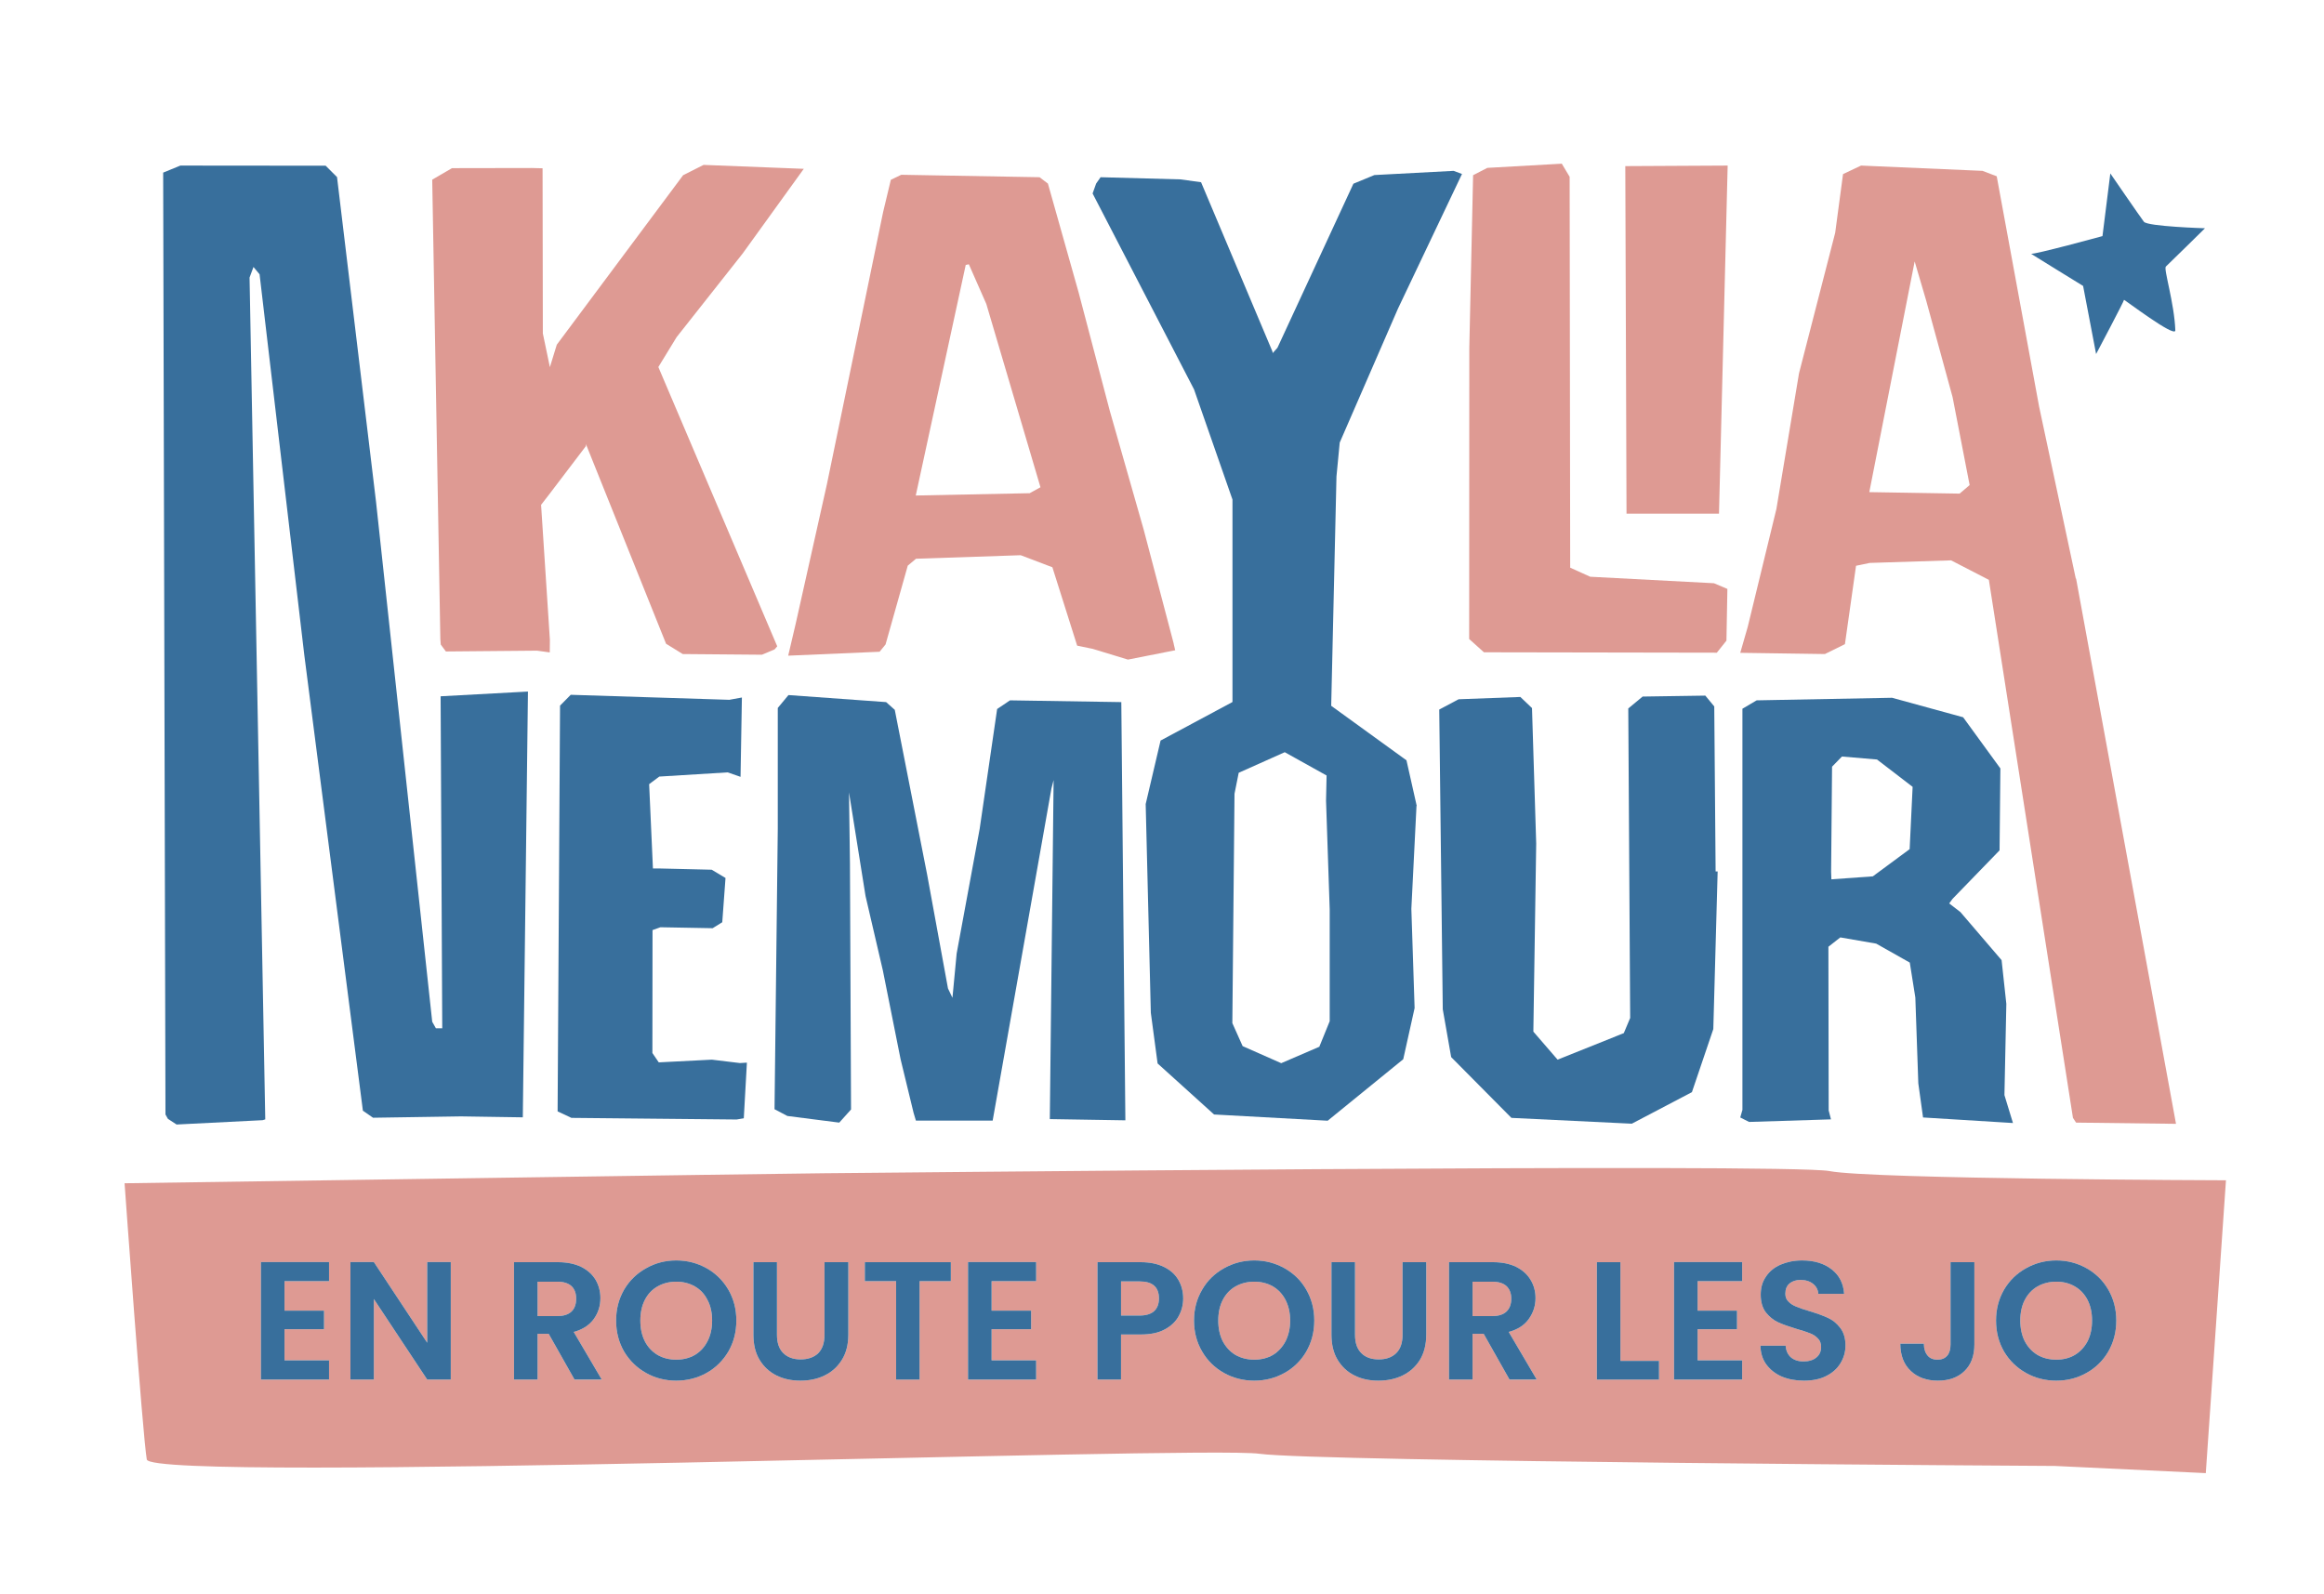 <?xml version="1.0" encoding="UTF-8"?>
<svg id="Calque_6" data-name="Calque 6" xmlns="http://www.w3.org/2000/svg" viewBox="0 0 171.63 117.75">
  <defs>
    <style>
      .cls-1 {
        fill: #386f9c;
      }

      .cls-1, .cls-2 {
        stroke-width: 0px;
      }

      .cls-2 {
        fill: #de9a93;
      }
    </style>
  </defs>
  <path class="cls-2" d="M42.21,95c-.24-.22-.59-.33-1.06-.33h-1.45v2.54h1.45c.47,0,.82-.11,1.06-.34.23-.22.34-.54.34-.95s-.11-.7-.34-.92ZM42.21,95c-.24-.22-.59-.33-1.06-.33h-1.45v2.54h1.45c.47,0,.82-.11,1.06-.34.23-.22.34-.54.34-.95s-.11-.7-.34-.92ZM42.21,95c-.24-.22-.59-.33-1.06-.33h-1.45v2.54h1.45c.47,0,.82-.11,1.06-.34.23-.22.34-.54.34-.95s-.11-.7-.34-.92ZM52.25,96.02c-.22-.44-.53-.77-.93-1-.4-.23-.86-.35-1.38-.35s-.98.12-1.38.35c-.4.23-.72.56-.94,1-.22.43-.33.94-.33,1.52s.11,1.09.33,1.53c.22.43.54.77.94,1.01.4.23.86.35,1.38.35s.98-.12,1.38-.35c.4-.24.71-.58.93-1.01.23-.44.34-.95.34-1.53s-.11-1.09-.34-1.52ZM52.25,96.02c-.22-.44-.53-.77-.93-1-.4-.23-.86-.35-1.38-.35s-.98.12-1.38.35c-.4.23-.72.56-.94,1-.22.43-.33.94-.33,1.52s.11,1.09.33,1.53c.22.43.54.77.94,1.01.4.23.86.35,1.38.35s.98-.12,1.38-.35c.4-.24.71-.58.93-1.01.23-.44.34-.95.34-1.53s-.11-1.09-.34-1.52ZM42.21,95c-.24-.22-.59-.33-1.06-.33h-1.45v2.54h1.45c.47,0,.82-.11,1.06-.34.23-.22.34-.54.34-.95s-.11-.7-.34-.92ZM42.21,95c-.24-.22-.59-.33-1.06-.33h-1.45v2.54h1.45c.47,0,.82-.11,1.06-.34.23-.22.34-.54.34-.95s-.11-.7-.34-.92ZM52.25,96.02c-.22-.44-.53-.77-.93-1-.4-.23-.86-.35-1.38-.35s-.98.12-1.38.35c-.4.23-.72.56-.94,1-.22.43-.33.94-.33,1.52s.11,1.09.33,1.53c.22.43.54.77.94,1.01.4.23.86.35,1.38.35s.98-.12,1.38-.35c.4-.24.71-.58.93-1.01.23-.44.34-.95.34-1.53s-.11-1.09-.34-1.52ZM52.25,96.02c-.22-.44-.53-.77-.93-1-.4-.23-.86-.35-1.38-.35s-.98.12-1.38.35c-.4.23-.72.56-.94,1-.22.43-.33.94-.33,1.52s.11,1.09.33,1.53c.22.43.54.77.94,1.01.4.23.86.35,1.38.35s.98-.12,1.38-.35c.4-.24.71-.58.93-1.01.23-.44.34-.95.34-1.53s-.11-1.09-.34-1.52ZM42.21,95c-.24-.22-.59-.33-1.06-.33h-1.45v2.54h1.45c.47,0,.82-.11,1.06-.34.23-.22.34-.54.34-.95s-.11-.7-.34-.92ZM42.21,95c-.24-.22-.59-.33-1.06-.33h-1.45v2.54h1.45c.47,0,.82-.11,1.06-.34.23-.22.34-.54.34-.95s-.11-.7-.34-.92ZM52.25,96.02c-.22-.44-.53-.77-.93-1-.4-.23-.86-.35-1.38-.35s-.98.12-1.38.35c-.4.23-.72.56-.94,1-.22.43-.33.94-.33,1.52s.11,1.09.33,1.53c.22.43.54.77.94,1.01.4.23.86.35,1.38.35s.98-.12,1.38-.35c.4-.24.71-.58.93-1.01.23-.44.34-.95.34-1.53s-.11-1.09-.34-1.52ZM84.17,94.65h-1.38v2.52h1.38c.48,0,.84-.12,1.07-.33.23-.22.35-.53.35-.93,0-.84-.47-1.26-1.42-1.26ZM94.94,96.02c-.23-.44-.54-.77-.93-1-.4-.23-.86-.35-1.38-.35s-.98.12-1.39.35c-.4.23-.71.56-.94,1-.22.43-.33.94-.33,1.52s.11,1.09.33,1.53c.23.43.54.77.94,1.01.41.23.87.35,1.39.35s.98-.12,1.38-.35c.39-.24.7-.58.93-1.01.22-.44.34-.95.34-1.53s-.12-1.09-.34-1.52ZM94.94,96.02c-.23-.44-.54-.77-.93-1-.4-.23-.86-.35-1.38-.35s-.98.12-1.39.35c-.4.23-.71.56-.94,1-.22.43-.33.94-.33,1.52s.11,1.09.33,1.53c.23.43.54.77.94,1.01.41.23.87.35,1.39.35s.98-.12,1.38-.35c.39-.24.7-.58.93-1.01.22-.44.34-.95.34-1.53s-.12-1.09-.34-1.52ZM84.17,94.65h-1.38v2.52h1.38c.48,0,.84-.12,1.07-.33.23-.22.35-.53.35-.93,0-.84-.47-1.26-1.42-1.26ZM52.25,96.02c-.22-.44-.53-.77-.93-1-.4-.23-.86-.35-1.38-.35s-.98.12-1.38.35c-.4.23-.72.56-.94,1-.22.43-.33.94-.33,1.52s.11,1.09.33,1.53c.22.43.54.77.94,1.01.4.23.86.35,1.38.35s.98-.12,1.38-.35c.4-.24.71-.58.93-1.01.23-.44.34-.95.34-1.53s-.11-1.09-.34-1.52ZM42.21,95c-.24-.22-.59-.33-1.06-.33h-1.45v2.54h1.45c.47,0,.82-.11,1.06-.34.23-.22.34-.54.34-.95s-.11-.7-.34-.92ZM42.21,95c-.24-.22-.59-.33-1.06-.33h-1.45v2.54h1.45c.47,0,.82-.11,1.06-.34.23-.22.34-.54.34-.95s-.11-.7-.34-.92ZM52.25,96.02c-.22-.44-.53-.77-.93-1-.4-.23-.86-.35-1.38-.35s-.98.12-1.38.35c-.4.23-.72.56-.94,1-.22.43-.33.94-.33,1.52s.11,1.09.33,1.53c.22.43.54.77.94,1.01.4.23.86.35,1.38.35s.98-.12,1.38-.35c.4-.24.71-.58.93-1.01.23-.44.34-.95.34-1.53s-.11-1.09-.34-1.52ZM84.17,94.65h-1.38v2.52h1.38c.48,0,.84-.12,1.07-.33.23-.22.35-.53.35-.93,0-.84-.47-1.26-1.42-1.26ZM94.94,96.02c-.23-.44-.54-.77-.93-1-.4-.23-.86-.35-1.38-.35s-.98.12-1.39.35c-.4.23-.71.56-.94,1-.22.43-.33.94-.33,1.52s.11,1.09.33,1.53c.23.43.54.77.94,1.01.41.23.87.35,1.39.35s.98-.12,1.38-.35c.39-.24.7-.58.93-1.01.22-.44.34-.95.34-1.53s-.12-1.09-.34-1.52ZM111.26,95c-.24-.22-.59-.33-1.06-.33h-1.45v2.54h1.45c.47,0,.82-.11,1.06-.34.23-.22.35-.54.35-.95s-.12-.7-.35-.92ZM111.26,95c-.24-.22-.59-.33-1.06-.33h-1.45v2.54h1.45c.47,0,.82-.11,1.06-.34.23-.22.35-.54.35-.95s-.12-.7-.35-.92ZM94.94,96.02c-.23-.44-.54-.77-.93-1-.4-.23-.86-.35-1.38-.35s-.98.12-1.39.35c-.4.23-.71.56-.94,1-.22.43-.33.94-.33,1.52s.11,1.09.33,1.53c.23.43.54.77.94,1.01.41.23.87.35,1.39.35s.98-.12,1.38-.35c.39-.24.7-.58.93-1.01.22-.44.34-.95.34-1.53s-.12-1.09-.34-1.52ZM84.17,94.65h-1.38v2.52h1.38c.48,0,.84-.12,1.07-.33.23-.22.35-.53.35-.93,0-.84-.47-1.26-1.42-1.26ZM52.25,96.02c-.22-.44-.53-.77-.93-1-.4-.23-.86-.35-1.38-.35s-.98.12-1.38.35c-.4.23-.72.56-.94,1-.22.43-.33.94-.33,1.52s.11,1.09.33,1.53c.22.43.54.77.94,1.01.4.23.86.35,1.38.35s.98-.12,1.38-.35c.4-.24.71-.58.93-1.01.23-.44.34-.95.34-1.53s-.11-1.09-.34-1.52ZM42.21,95c-.24-.22-.59-.33-1.06-.33h-1.45v2.54h1.45c.47,0,.82-.11,1.06-.34.23-.22.34-.54.34-.95s-.11-.7-.34-.92ZM42.21,95c-.24-.22-.59-.33-1.06-.33h-1.45v2.54h1.45c.47,0,.82-.11,1.06-.34.23-.22.34-.54.34-.95s-.11-.7-.34-.92ZM52.25,96.02c-.22-.44-.53-.77-.93-1-.4-.23-.86-.35-1.38-.35s-.98.12-1.38.35c-.4.23-.72.56-.94,1-.22.43-.33.94-.33,1.52s.11,1.09.33,1.53c.22.43.54.77.94,1.01.4.23.86.35,1.38.35s.98-.12,1.38-.35c.4-.24.71-.58.93-1.01.23-.44.34-.95.34-1.53s-.11-1.09-.34-1.52ZM84.17,94.65h-1.38v2.52h1.38c.48,0,.84-.12,1.07-.33.23-.22.35-.53.35-.93,0-.84-.47-1.26-1.42-1.26ZM94.94,96.02c-.23-.44-.54-.77-.93-1-.4-.23-.86-.35-1.38-.35s-.98.12-1.39.35c-.4.23-.71.56-.94,1-.22.43-.33.94-.33,1.52s.11,1.09.33,1.53c.23.43.54.77.94,1.01.41.23.87.35,1.39.35s.98-.12,1.38-.35c.39-.24.7-.58.93-1.01.22-.44.34-.95.34-1.53s-.12-1.09-.34-1.52ZM111.26,95c-.24-.22-.59-.33-1.06-.33h-1.45v2.54h1.45c.47,0,.82-.11,1.06-.34.23-.22.35-.54.35-.95s-.12-.7-.35-.92ZM111.26,95c-.24-.22-.59-.33-1.06-.33h-1.45v2.54h1.45c.47,0,.82-.11,1.06-.34.23-.22.35-.54.35-.95s-.12-.7-.35-.92ZM94.94,96.02c-.23-.44-.54-.77-.93-1-.4-.23-.86-.35-1.38-.35s-.98.12-1.39.35c-.4.23-.71.56-.94,1-.22.43-.33.94-.33,1.52s.11,1.09.33,1.53c.23.43.54.77.94,1.01.41.23.87.35,1.39.35s.98-.12,1.38-.35c.39-.24.7-.58.93-1.01.22-.44.34-.95.34-1.53s-.12-1.09-.34-1.52ZM84.17,94.65h-1.38v2.52h1.38c.48,0,.84-.12,1.07-.33.23-.22.35-.53.35-.93,0-.84-.47-1.26-1.42-1.26ZM52.25,96.02c-.22-.44-.53-.77-.93-1-.4-.23-.86-.35-1.38-.35s-.98.12-1.38.35c-.4.23-.72.56-.94,1-.22.43-.33.94-.33,1.52s.11,1.09.33,1.53c.22.43.54.77.94,1.01.4.23.86.35,1.38.35s.98-.12,1.38-.35c.4-.24.71-.58.93-1.01.23-.44.34-.95.34-1.53s-.11-1.09-.34-1.52ZM42.21,95c-.24-.22-.59-.33-1.06-.33h-1.45v2.54h1.45c.47,0,.82-.11,1.06-.34.23-.22.34-.54.34-.95s-.11-.7-.34-.92ZM42.21,95c-.24-.22-.59-.33-1.06-.33h-1.45v2.54h1.45c.47,0,.82-.11,1.06-.34.23-.22.34-.54.34-.95s-.11-.7-.34-.92ZM52.25,96.02c-.22-.44-.53-.77-.93-1-.4-.23-.86-.35-1.38-.35s-.98.12-1.38.35c-.4.23-.72.56-.94,1-.22.43-.33.94-.33,1.52s.11,1.09.33,1.53c.22.43.54.77.94,1.01.4.23.86.35,1.38.35s.98-.12,1.38-.35c.4-.24.71-.58.93-1.01.23-.44.34-.95.34-1.53s-.11-1.09-.34-1.52ZM84.17,94.65h-1.38v2.52h1.38c.48,0,.84-.12,1.07-.33.23-.22.35-.53.35-.93,0-.84-.47-1.26-1.42-1.26ZM94.94,96.02c-.23-.44-.54-.77-.93-1-.4-.23-.86-.35-1.38-.35s-.98.12-1.39.35c-.4.23-.71.56-.94,1-.22.43-.33.94-.33,1.52s.11,1.09.33,1.53c.23.43.54.77.94,1.01.41.23.87.35,1.39.35s.98-.12,1.38-.35c.39-.24.7-.58.93-1.01.22-.44.34-.95.34-1.53s-.12-1.09-.34-1.52ZM111.26,95c-.24-.22-.59-.33-1.06-.33h-1.45v2.54h1.45c.47,0,.82-.11,1.06-.34.23-.22.35-.54.35-.95s-.12-.7-.35-.92ZM111.26,95c-.24-.22-.59-.33-1.06-.33h-1.45v2.54h1.45c.47,0,.82-.11,1.06-.34.23-.22.35-.54.35-.95s-.12-.7-.35-.92ZM94.94,96.02c-.23-.44-.54-.77-.93-1-.4-.23-.86-.35-1.38-.35s-.98.12-1.39.35c-.4.23-.71.56-.94,1-.22.43-.33.94-.33,1.52s.11,1.09.33,1.53c.23.43.54.77.94,1.01.41.23.87.35,1.39.35s.98-.12,1.38-.35c.39-.24.7-.58.93-1.01.22-.44.34-.95.34-1.53s-.12-1.09-.34-1.52ZM84.17,94.65h-1.38v2.52h1.38c.48,0,.84-.12,1.07-.33.23-.22.35-.53.35-.93,0-.84-.47-1.26-1.42-1.26ZM52.25,96.02c-.22-.44-.53-.77-.93-1-.4-.23-.86-.35-1.38-.35s-.98.12-1.38.35c-.4.23-.72.56-.94,1-.22.43-.33.94-.33,1.52s.11,1.09.33,1.53c.22.43.54.77.94,1.01.4.23.86.35,1.38.35s.98-.12,1.38-.35c.4-.24.71-.58.93-1.01.23-.44.34-.95.34-1.53s-.11-1.09-.34-1.52ZM42.21,95c-.24-.22-.59-.33-1.06-.33h-1.45v2.54h1.45c.47,0,.82-.11,1.06-.34.23-.22.34-.54.34-.95s-.11-.7-.34-.92ZM42.21,95c-.24-.22-.59-.33-1.06-.33h-1.45v2.54h1.45c.47,0,.82-.11,1.06-.34.23-.22.34-.54.34-.95s-.11-.7-.34-.92ZM52.25,96.02c-.22-.44-.53-.77-.93-1-.4-.23-.86-.35-1.38-.35s-.98.12-1.38.35c-.4.23-.72.56-.94,1-.22.43-.33.94-.33,1.52s.11,1.09.33,1.53c.22.43.54.77.94,1.01.4.23.86.35,1.38.35s.98-.12,1.38-.35c.4-.24.71-.58.93-1.01.23-.44.34-.95.34-1.53s-.11-1.09-.34-1.52ZM84.17,94.65h-1.38v2.52h1.38c.48,0,.84-.12,1.07-.33.23-.22.35-.53.35-.93,0-.84-.47-1.26-1.42-1.26ZM94.94,96.02c-.23-.44-.54-.77-.93-1-.4-.23-.86-.35-1.38-.35s-.98.12-1.39.35c-.4.23-.71.56-.94,1-.22.43-.33.94-.33,1.52s.11,1.09.33,1.53c.23.43.54.77.94,1.01.41.23.87.35,1.39.35s.98-.12,1.38-.35c.39-.24.7-.58.93-1.01.22-.44.34-.95.34-1.53s-.12-1.09-.34-1.52ZM111.26,95c-.24-.22-.59-.33-1.06-.33h-1.45v2.54h1.45c.47,0,.82-.11,1.06-.34.23-.22.35-.54.35-.95s-.12-.7-.35-.92ZM154.17,96.02c-.23-.44-.54-.77-.94-1-.39-.23-.85-.35-1.37-.35s-.99.12-1.39.35c-.4.23-.71.56-.94,1-.22.43-.33.94-.33,1.52s.11,1.09.33,1.53c.23.43.54.77.94,1.01.4.23.87.35,1.39.35s.98-.12,1.37-.35c.4-.24.71-.58.94-1.01.22-.44.33-.95.33-1.53s-.11-1.09-.33-1.52ZM154.17,96.02c-.23-.44-.54-.77-.94-1-.39-.23-.85-.35-1.37-.35s-.99.12-1.39.35c-.4.23-.71.56-.94,1-.22.43-.33.94-.33,1.52s.11,1.09.33,1.53c.23.43.54.77.94,1.01.4.23.87.35,1.39.35s.98-.12,1.37-.35c.4-.24.71-.58.94-1.01.22-.44.33-.95.33-1.53s-.11-1.09-.33-1.52ZM111.26,95c-.24-.22-.59-.33-1.06-.33h-1.45v2.54h1.45c.47,0,.82-.11,1.06-.34.23-.22.35-.54.35-.95s-.12-.7-.35-.92ZM94.94,96.02c-.23-.44-.54-.77-.93-1-.4-.23-.86-.35-1.38-.35s-.98.12-1.39.35c-.4.23-.71.56-.94,1-.22.43-.33.94-.33,1.52s.11,1.09.33,1.53c.23.43.54.77.94,1.01.41.23.87.35,1.39.35s.98-.12,1.38-.35c.39-.24.7-.58.93-1.01.22-.44.34-.95.34-1.53s-.12-1.09-.34-1.52ZM84.17,94.65h-1.38v2.52h1.38c.48,0,.84-.12,1.07-.33.23-.22.35-.53.35-.93,0-.84-.47-1.26-1.42-1.26ZM52.25,96.02c-.22-.44-.53-.77-.93-1-.4-.23-.86-.35-1.38-.35s-.98.12-1.38.35c-.4.23-.72.56-.94,1-.22.43-.33.94-.33,1.52s.11,1.09.33,1.53c.22.43.54.77.94,1.01.4.23.86.35,1.38.35s.98-.12,1.38-.35c.4-.24.71-.58.93-1.01.23-.44.34-.95.34-1.53s-.11-1.09-.34-1.52ZM42.21,95c-.24-.22-.59-.33-1.06-.33h-1.45v2.54h1.45c.47,0,.82-.11,1.06-.34.23-.22.34-.54.34-.95s-.11-.7-.34-.92ZM42.21,95c-.24-.22-.59-.33-1.06-.33h-1.45v2.54h1.45c.47,0,.82-.11,1.06-.34.23-.22.34-.54.34-.95s-.11-.7-.34-.92ZM52.25,96.02c-.22-.44-.53-.77-.93-1-.4-.23-.86-.35-1.38-.35s-.98.12-1.38.35c-.4.23-.72.56-.94,1-.22.43-.33.94-.33,1.52s.11,1.09.33,1.53c.22.43.54.77.94,1.01.4.23.86.35,1.38.35s.98-.12,1.38-.35c.4-.24.71-.58.93-1.01.23-.44.34-.95.34-1.53s-.11-1.09-.34-1.52ZM84.17,94.65h-1.38v2.52h1.38c.48,0,.84-.12,1.07-.33.23-.22.35-.53.35-.93,0-.84-.47-1.26-1.42-1.26ZM94.94,96.02c-.23-.44-.54-.77-.93-1-.4-.23-.86-.35-1.38-.35s-.98.12-1.39.35c-.4.23-.71.56-.94,1-.22.43-.33.94-.33,1.52s.11,1.09.33,1.53c.23.43.54.77.94,1.01.41.23.87.35,1.39.35s.98-.12,1.38-.35c.39-.24.7-.58.93-1.01.22-.44.34-.95.34-1.53s-.12-1.09-.34-1.52ZM111.26,95c-.24-.22-.59-.33-1.06-.33h-1.45v2.54h1.45c.47,0,.82-.11,1.06-.34.23-.22.35-.54.35-.95s-.12-.7-.35-.92ZM154.17,96.02c-.23-.44-.54-.77-.94-1-.39-.23-.85-.35-1.37-.35s-.99.12-1.39.35c-.4.23-.71.56-.94,1-.22.43-.33.94-.33,1.52s.11,1.09.33,1.53c.23.43.54.77.94,1.01.4.23.87.35,1.39.35s.98-.12,1.37-.35c.4-.24.71-.58.94-1.01.22-.44.33-.95.33-1.53s-.11-1.09-.33-1.52ZM154.17,96.02c-.23-.44-.54-.77-.94-1-.39-.23-.85-.35-1.37-.35s-.99.12-1.39.35c-.4.23-.71.56-.94,1-.22.43-.33.94-.33,1.52s.11,1.09.33,1.53c.23.43.54.77.94,1.01.4.23.87.35,1.39.35s.98-.12,1.37-.35c.4-.24.71-.58.94-1.01.22-.44.33-.95.33-1.53s-.11-1.09-.33-1.52ZM111.26,95c-.24-.22-.59-.33-1.06-.33h-1.45v2.54h1.45c.47,0,.82-.11,1.06-.34.23-.22.35-.54.35-.95s-.12-.7-.35-.92ZM94.94,96.02c-.23-.44-.54-.77-.93-1-.4-.23-.86-.35-1.38-.35s-.98.12-1.39.35c-.4.23-.71.56-.94,1-.22.43-.33.94-.33,1.52s.11,1.09.33,1.53c.23.43.54.77.94,1.01.41.23.87.35,1.39.35s.98-.12,1.38-.35c.39-.24.7-.58.93-1.01.22-.44.34-.95.34-1.53s-.12-1.09-.34-1.52ZM84.17,94.65h-1.38v2.52h1.38c.48,0,.84-.12,1.07-.33.23-.22.35-.53.35-.93,0-.84-.47-1.26-1.42-1.26ZM52.25,96.02c-.22-.44-.53-.77-.93-1-.4-.23-.86-.35-1.38-.35s-.98.12-1.38.35c-.4.23-.72.56-.94,1-.22.43-.33.94-.33,1.52s.11,1.09.33,1.53c.22.43.54.77.94,1.01.4.23.86.35,1.38.35s.98-.12,1.38-.35c.4-.24.71-.58.93-1.01.23-.44.34-.95.34-1.53s-.11-1.09-.34-1.52ZM42.21,95c-.24-.22-.59-.33-1.06-.33h-1.45v2.54h1.45c.47,0,.82-.11,1.06-.34.23-.22.34-.54.34-.95s-.11-.7-.34-.92ZM42.21,95c-.24-.22-.59-.33-1.06-.33h-1.45v2.54h1.45c.47,0,.82-.11,1.06-.34.23-.22.34-.54.34-.95s-.11-.7-.34-.92ZM52.25,96.02c-.22-.44-.53-.77-.93-1-.4-.23-.86-.35-1.38-.35s-.98.12-1.38.35c-.4.23-.72.56-.94,1-.22.43-.33.94-.33,1.52s.11,1.09.33,1.53c.22.43.54.77.94,1.01.4.23.86.35,1.38.35s.98-.12,1.38-.35c.4-.24.71-.58.93-1.01.23-.44.34-.95.34-1.53s-.11-1.09-.34-1.52ZM84.17,94.65h-1.38v2.52h1.38c.48,0,.84-.12,1.07-.33.23-.22.35-.53.35-.93,0-.84-.47-1.26-1.42-1.26ZM94.94,96.02c-.23-.44-.54-.77-.93-1-.4-.23-.86-.35-1.38-.35s-.98.12-1.39.35c-.4.23-.71.56-.94,1-.22.43-.33.94-.33,1.52s.11,1.09.33,1.53c.23.43.54.77.94,1.01.41.23.87.35,1.39.35s.98-.12,1.38-.35c.39-.24.7-.58.93-1.01.22-.44.34-.95.34-1.53s-.12-1.09-.34-1.52ZM111.26,95c-.24-.22-.59-.33-1.06-.33h-1.45v2.54h1.45c.47,0,.82-.11,1.06-.34.23-.22.35-.54.35-.95s-.12-.7-.35-.92ZM154.17,96.02c-.23-.44-.54-.77-.94-1-.39-.23-.85-.35-1.37-.35s-.99.12-1.39.35c-.4.23-.71.56-.94,1-.22.43-.33.94-.33,1.52s.11,1.09.33,1.53c.23.43.54.77.94,1.01.4.23.87.35,1.39.35s.98-.12,1.37-.35c.4-.24.71-.58.94-1.01.22-.44.33-.95.33-1.53s-.11-1.09-.33-1.52ZM154.17,96.02c-.23-.44-.54-.77-.94-1-.39-.23-.85-.35-1.37-.35s-.99.12-1.39.35c-.4.23-.71.56-.94,1-.22.43-.33.94-.33,1.52s.11,1.09.33,1.53c.23.43.54.77.94,1.01.4.23.87.35,1.39.35s.98-.12,1.37-.35c.4-.24.71-.58.94-1.01.22-.44.33-.95.33-1.53s-.11-1.09-.33-1.52ZM111.26,95c-.24-.22-.59-.33-1.06-.33h-1.45v2.54h1.45c.47,0,.82-.11,1.06-.34.23-.22.35-.54.35-.95s-.12-.7-.35-.92ZM94.94,96.02c-.23-.44-.54-.77-.93-1-.4-.23-.86-.35-1.38-.35s-.98.12-1.39.35c-.4.23-.71.56-.94,1-.22.43-.33.94-.33,1.52s.11,1.09.33,1.53c.23.43.54.77.94,1.01.41.23.87.35,1.39.35s.98-.12,1.38-.35c.39-.24.7-.58.93-1.01.22-.44.34-.95.34-1.53s-.12-1.09-.34-1.52ZM84.17,94.65h-1.38v2.52h1.38c.48,0,.84-.12,1.07-.33.23-.22.35-.53.35-.93,0-.84-.47-1.26-1.42-1.26ZM52.25,96.02c-.22-.44-.53-.77-.93-1-.4-.23-.86-.35-1.38-.35s-.98.12-1.38.35c-.4.23-.72.56-.94,1-.22.43-.33.94-.33,1.52s.11,1.09.33,1.53c.22.43.54.77.94,1.01.4.23.86.35,1.38.35s.98-.12,1.38-.35c.4-.24.71-.58.93-1.01.23-.44.34-.95.34-1.53s-.11-1.09-.34-1.52ZM42.21,95c-.24-.22-.59-.33-1.06-.33h-1.45v2.54h1.45c.47,0,.82-.11,1.06-.34.23-.22.34-.54.34-.95s-.11-.7-.34-.92ZM42.21,95c-.24-.22-.59-.33-1.06-.33h-1.45v2.54h1.45c.47,0,.82-.11,1.06-.34.23-.22.34-.54.34-.95s-.11-.7-.34-.92ZM52.25,96.02c-.22-.44-.53-.77-.93-1-.4-.23-.86-.35-1.38-.35s-.98.12-1.38.35c-.4.23-.72.56-.94,1-.22.43-.33.94-.33,1.52s.11,1.09.33,1.53c.22.43.54.77.94,1.01.4.23.86.35,1.38.35s.98-.12,1.38-.35c.4-.24.71-.58.93-1.01.23-.44.34-.95.34-1.53s-.11-1.09-.34-1.52ZM84.17,94.65h-1.38v2.52h1.38c.48,0,.84-.12,1.07-.33.23-.22.35-.53.35-.93,0-.84-.47-1.26-1.42-1.26ZM94.94,96.02c-.23-.44-.54-.77-.93-1-.4-.23-.86-.35-1.38-.35s-.98.12-1.39.35c-.4.23-.71.56-.94,1-.22.43-.33.94-.33,1.52s.11,1.09.33,1.53c.23.43.54.77.94,1.01.41.23.87.35,1.39.35s.98-.12,1.38-.35c.39-.24.7-.58.93-1.01.22-.44.34-.95.34-1.53s-.12-1.09-.34-1.52ZM111.26,95c-.24-.22-.59-.33-1.06-.33h-1.45v2.54h1.45c.47,0,.82-.11,1.06-.34.23-.22.35-.54.35-.95s-.12-.7-.35-.92ZM154.17,96.02c-.23-.44-.54-.77-.94-1-.39-.23-.85-.35-1.37-.35s-.99.12-1.39.35c-.4.23-.71.56-.94,1-.22.43-.33.94-.33,1.52s.11,1.09.33,1.53c.23.43.54.77.94,1.01.4.23.87.35,1.39.35s.98-.12,1.37-.35c.4-.24.71-.58.94-1.01.22-.44.33-.95.33-1.53s-.11-1.09-.33-1.52ZM154.17,96.02c-.23-.44-.54-.77-.94-1-.39-.23-.85-.35-1.37-.35s-.99.12-1.39.35c-.4.23-.71.56-.94,1-.22.43-.33.94-.33,1.52s.11,1.09.33,1.53c.23.43.54.77.94,1.01.4.23.87.35,1.39.35s.98-.12,1.37-.35c.4-.24.71-.58.94-1.01.22-.44.33-.95.33-1.53s-.11-1.09-.33-1.52ZM111.26,95c-.24-.22-.59-.33-1.06-.33h-1.45v2.54h1.45c.47,0,.82-.11,1.06-.34.23-.22.35-.54.35-.95s-.12-.7-.35-.92ZM94.94,96.02c-.23-.44-.54-.77-.93-1-.4-.23-.86-.35-1.38-.35s-.98.12-1.39.35c-.4.23-.71.56-.94,1-.22.43-.33.94-.33,1.52s.11,1.09.33,1.53c.23.43.54.77.94,1.01.41.23.87.35,1.39.35s.98-.12,1.38-.35c.39-.24.7-.58.93-1.01.22-.44.34-.95.34-1.53s-.12-1.09-.34-1.52ZM84.17,94.65h-1.38v2.52h1.38c.48,0,.84-.12,1.07-.33.23-.22.35-.53.35-.93,0-.84-.47-1.26-1.42-1.26ZM52.25,96.02c-.22-.44-.53-.77-.93-1-.4-.23-.86-.35-1.38-.35s-.98.12-1.38.35c-.4.23-.72.56-.94,1-.22.43-.33.94-.33,1.52s.11,1.09.33,1.53c.22.43.54.77.94,1.01.4.23.86.35,1.38.35s.98-.12,1.38-.35c.4-.24.71-.58.93-1.01.23-.44.34-.95.34-1.53s-.11-1.09-.34-1.52ZM42.21,95c-.24-.22-.59-.33-1.06-.33h-1.45v2.54h1.45c.47,0,.82-.11,1.06-.34.23-.22.34-.54.34-.95s-.11-.7-.34-.92ZM42.21,95c-.24-.22-.59-.33-1.06-.33h-1.45v2.54h1.45c.47,0,.82-.11,1.06-.34.23-.22.34-.54.34-.95s-.11-.7-.34-.92ZM52.25,96.02c-.22-.44-.53-.77-.93-1-.4-.23-.86-.35-1.38-.35s-.98.12-1.38.35c-.4.23-.72.56-.94,1-.22.43-.33.94-.33,1.52s.11,1.09.33,1.53c.22.43.54.77.94,1.01.4.23.86.35,1.38.35s.98-.12,1.38-.35c.4-.24.71-.58.93-1.01.23-.44.34-.95.34-1.53s-.11-1.09-.34-1.52ZM84.17,94.65h-1.38v2.52h1.38c.48,0,.84-.12,1.07-.33.23-.22.35-.53.35-.93,0-.84-.47-1.26-1.42-1.26ZM94.94,96.02c-.23-.44-.54-.77-.93-1-.4-.23-.86-.35-1.38-.35s-.98.12-1.39.35c-.4.23-.71.56-.94,1-.22.43-.33.94-.33,1.52s.11,1.09.33,1.53c.23.43.54.77.94,1.01.41.23.87.35,1.39.35s.98-.12,1.38-.35c.39-.24.7-.58.93-1.01.22-.44.34-.95.34-1.53s-.12-1.09-.34-1.52ZM111.26,95c-.24-.22-.59-.33-1.06-.33h-1.45v2.54h1.45c.47,0,.82-.11,1.06-.34.23-.22.35-.54.35-.95s-.12-.7-.35-.92ZM154.17,96.02c-.23-.44-.54-.77-.94-1-.39-.23-.85-.35-1.37-.35s-.99.12-1.39.35c-.4.23-.71.56-.94,1-.22.43-.33.94-.33,1.52s.11,1.09.33,1.53c.23.43.54.77.94,1.01.4.23.87.35,1.39.35s.98-.12,1.37-.35c.4-.24.71-.58.94-1.01.22-.44.33-.95.33-1.53s-.11-1.09-.33-1.52ZM154.17,96.02c-.23-.44-.54-.77-.94-1-.39-.23-.85-.35-1.37-.35s-.99.12-1.39.35c-.4.23-.71.56-.94,1-.22.43-.33.94-.33,1.52s.11,1.09.33,1.53c.23.43.54.77.94,1.01.4.23.87.35,1.39.35s.98-.12,1.37-.35c.4-.24.71-.58.94-1.01.22-.44.33-.95.33-1.53s-.11-1.09-.33-1.52ZM111.26,95c-.24-.22-.59-.33-1.06-.33h-1.45v2.54h1.45c.47,0,.82-.11,1.06-.34.23-.22.35-.54.35-.95s-.12-.7-.35-.92ZM94.94,96.02c-.23-.44-.54-.77-.93-1-.4-.23-.86-.35-1.38-.35s-.98.12-1.39.35c-.4.23-.71.56-.94,1-.22.43-.33.94-.33,1.52s.11,1.09.33,1.53c.23.43.54.77.94,1.01.41.23.87.35,1.39.35s.98-.12,1.38-.35c.39-.24.7-.58.93-1.01.22-.44.34-.95.34-1.53s-.12-1.09-.34-1.52ZM84.17,94.65h-1.38v2.52h1.38c.48,0,.84-.12,1.07-.33.23-.22.35-.53.35-.93,0-.84-.47-1.26-1.42-1.26ZM52.25,96.02c-.22-.44-.53-.77-.93-1-.4-.23-.86-.35-1.38-.35s-.98.12-1.38.35c-.4.23-.72.56-.94,1-.22.43-.33.94-.33,1.52s.11,1.09.33,1.53c.22.43.54.77.94,1.01.4.23.86.35,1.38.35s.98-.12,1.38-.35c.4-.24.71-.58.93-1.01.23-.44.34-.95.34-1.53s-.11-1.09-.34-1.52ZM42.21,95c-.24-.22-.59-.33-1.06-.33h-1.45v2.54h1.45c.47,0,.82-.11,1.06-.34.23-.22.34-.54.34-.95s-.11-.7-.34-.92ZM42.21,95c-.24-.22-.59-.33-1.06-.33h-1.45v2.54h1.45c.47,0,.82-.11,1.06-.34.23-.22.34-.54.34-.95s-.11-.7-.34-.92ZM52.25,96.02c-.22-.44-.53-.77-.93-1-.4-.23-.86-.35-1.38-.35s-.98.12-1.38.35c-.4.23-.72.56-.94,1-.22.43-.33.94-.33,1.52s.11,1.09.33,1.53c.22.43.54.77.94,1.01.4.23.86.35,1.38.35s.98-.12,1.38-.35c.4-.24.71-.58.93-1.01.23-.44.34-.95.34-1.53s-.11-1.09-.34-1.52ZM84.17,94.65h-1.38v2.52h1.38c.48,0,.84-.12,1.07-.33.23-.22.35-.53.35-.93,0-.84-.47-1.26-1.42-1.26ZM94.94,96.02c-.23-.44-.54-.77-.93-1-.4-.23-.86-.35-1.38-.35s-.98.12-1.39.35c-.4.23-.71.56-.94,1-.22.43-.33.94-.33,1.52s.11,1.09.33,1.53c.23.43.54.77.94,1.01.41.23.87.35,1.39.35s.98-.12,1.38-.35c.39-.24.7-.58.93-1.01.22-.44.34-.95.34-1.53s-.12-1.09-.34-1.52ZM111.26,95c-.24-.22-.59-.33-1.06-.33h-1.45v2.54h1.45c.47,0,.82-.11,1.06-.34.23-.22.35-.54.35-.95s-.12-.7-.35-.92ZM154.17,96.02c-.23-.44-.54-.77-.94-1-.39-.23-.85-.35-1.37-.35s-.99.12-1.39.35c-.4.23-.71.56-.94,1-.22.43-.33.94-.33,1.52s.11,1.09.33,1.53c.23.43.54.77.94,1.01.4.23.87.35,1.39.35s.98-.12,1.37-.35c.4-.24.71-.58.94-1.01.22-.44.33-.95.33-1.53s-.11-1.09-.33-1.52ZM154.17,96.02c-.23-.44-.54-.77-.94-1-.39-.23-.85-.35-1.37-.35s-.99.12-1.39.35c-.4.23-.71.56-.94,1-.22.43-.33.94-.33,1.52s.11,1.09.33,1.53c.23.43.54.77.94,1.01.4.23.87.35,1.39.35s.98-.12,1.37-.35c.4-.24.71-.58.94-1.01.22-.44.33-.95.33-1.53s-.11-1.09-.33-1.52ZM111.26,95c-.24-.22-.59-.33-1.06-.33h-1.45v2.54h1.45c.47,0,.82-.11,1.06-.34.23-.22.35-.54.35-.95s-.12-.7-.35-.92ZM94.94,96.02c-.23-.44-.54-.77-.93-1-.4-.23-.86-.35-1.38-.35s-.98.12-1.39.35c-.4.23-.71.56-.94,1-.22.43-.33.94-.33,1.52s.11,1.09.33,1.53c.23.43.54.77.94,1.01.41.23.87.35,1.39.35s.98-.12,1.38-.35c.39-.24.7-.58.93-1.01.22-.44.34-.95.34-1.53s-.12-1.09-.34-1.52ZM84.17,94.65h-1.38v2.52h1.38c.48,0,.84-.12,1.07-.33.23-.22.35-.53.35-.93,0-.84-.47-1.26-1.42-1.26ZM52.25,96.02c-.22-.44-.53-.77-.93-1-.4-.23-.86-.35-1.38-.35s-.98.12-1.38.35c-.4.23-.72.56-.94,1-.22.43-.33.94-.33,1.52s.11,1.09.33,1.53c.22.43.54.77.94,1.01.4.23.86.35,1.38.35s.98-.12,1.38-.35c.4-.24.71-.58.93-1.01.23-.44.34-.95.34-1.53s-.11-1.09-.34-1.52ZM42.21,95c-.24-.22-.59-.33-1.06-.33h-1.45v2.54h1.45c.47,0,.82-.11,1.06-.34.23-.22.34-.54.34-.95s-.11-.7-.34-.92ZM42.21,95c-.24-.22-.59-.33-1.06-.33h-1.45v2.54h1.45c.47,0,.82-.11,1.06-.34.23-.22.34-.54.34-.95s-.11-.7-.34-.92ZM52.25,96.02c-.22-.44-.53-.77-.93-1-.4-.23-.86-.35-1.38-.35s-.98.12-1.38.35c-.4.23-.72.56-.94,1-.22.43-.33.94-.33,1.52s.11,1.09.33,1.53c.22.43.54.77.94,1.01.4.23.86.35,1.38.35s.98-.12,1.38-.35c.4-.24.71-.58.93-1.01.23-.44.34-.95.34-1.53s-.11-1.09-.34-1.52ZM84.17,94.65h-1.38v2.52h1.38c.48,0,.84-.12,1.07-.33.23-.22.35-.53.35-.93,0-.84-.47-1.26-1.42-1.26ZM94.94,96.02c-.23-.44-.54-.77-.93-1-.4-.23-.86-.35-1.38-.35s-.98.12-1.39.35c-.4.23-.71.56-.94,1-.22.43-.33.94-.33,1.52s.11,1.09.33,1.53c.23.43.54.77.94,1.01.41.23.87.35,1.39.35s.98-.12,1.38-.35c.39-.24.7-.58.93-1.01.22-.44.34-.95.34-1.53s-.12-1.09-.34-1.52ZM111.26,95c-.24-.22-.59-.33-1.06-.33h-1.45v2.54h1.45c.47,0,.82-.11,1.06-.34.23-.22.35-.54.35-.95s-.12-.7-.35-.92ZM154.17,96.02c-.23-.44-.54-.77-.94-1-.39-.23-.85-.35-1.37-.35s-.99.12-1.39.35c-.4.23-.71.56-.94,1-.22.43-.33.94-.33,1.52s.11,1.09.33,1.53c.23.43.54.77.94,1.01.4.23.87.35,1.39.35s.98-.12,1.37-.35c.4-.24.71-.58.94-1.01.22-.44.33-.95.33-1.53s-.11-1.09-.33-1.52ZM154.17,96.02c-.23-.44-.54-.77-.94-1-.39-.23-.85-.35-1.37-.35s-.99.12-1.39.35c-.4.23-.71.56-.94,1-.22.43-.33.94-.33,1.52s.11,1.09.33,1.53c.23.43.54.77.94,1.01.4.23.87.35,1.39.35s.98-.12,1.37-.35c.4-.24.71-.58.94-1.01.22-.44.33-.95.33-1.53s-.11-1.09-.33-1.52ZM111.26,95c-.24-.22-.59-.33-1.06-.33h-1.45v2.54h1.45c.47,0,.82-.11,1.06-.34.23-.22.35-.54.35-.95s-.12-.7-.35-.92ZM94.94,96.02c-.23-.44-.54-.77-.93-1-.4-.23-.86-.35-1.38-.35s-.98.12-1.39.35c-.4.23-.71.56-.94,1-.22.43-.33.94-.33,1.52s.11,1.09.33,1.53c.23.43.54.77.94,1.01.41.23.87.35,1.39.35s.98-.12,1.38-.35c.39-.24.7-.58.93-1.01.22-.44.34-.95.34-1.53s-.12-1.09-.34-1.52ZM84.17,94.65h-1.38v2.52h1.38c.48,0,.84-.12,1.07-.33.23-.22.35-.53.35-.93,0-.84-.47-1.26-1.42-1.26ZM52.25,96.02c-.22-.44-.53-.77-.93-1-.4-.23-.86-.35-1.38-.35s-.98.12-1.38.35c-.4.23-.72.56-.94,1-.22.43-.33.94-.33,1.52s.11,1.09.33,1.53c.22.43.54.77.94,1.01.4.23.86.35,1.38.35s.98-.12,1.38-.35c.4-.24.71-.58.93-1.01.23-.44.34-.95.34-1.53s-.11-1.09-.34-1.52ZM42.21,95c-.24-.22-.59-.33-1.06-.33h-1.45v2.54h1.45c.47,0,.82-.11,1.06-.34.23-.22.34-.54.34-.95s-.11-.7-.34-.92ZM42.21,95c-.24-.22-.59-.33-1.06-.33h-1.45v2.54h1.45c.47,0,.82-.11,1.06-.34.23-.22.34-.54.34-.95s-.11-.7-.34-.92ZM52.25,96.02c-.22-.44-.53-.77-.93-1-.4-.23-.86-.35-1.38-.35s-.98.12-1.38.35c-.4.23-.72.56-.94,1-.22.43-.33.94-.33,1.52s.11,1.09.33,1.53c.22.43.54.77.94,1.01.4.23.86.35,1.38.35s.98-.12,1.38-.35c.4-.24.71-.58.93-1.01.23-.44.34-.95.34-1.53s-.11-1.09-.34-1.52ZM84.17,94.65h-1.38v2.52h1.38c.48,0,.84-.12,1.07-.33.23-.22.35-.53.35-.93,0-.84-.47-1.26-1.42-1.26ZM94.94,96.02c-.23-.44-.54-.77-.93-1-.4-.23-.86-.35-1.38-.35s-.98.12-1.39.35c-.4.23-.71.56-.94,1-.22.43-.33.94-.33,1.52s.11,1.09.33,1.53c.23.43.54.77.94,1.01.41.23.87.35,1.39.35s.98-.12,1.38-.35c.39-.24.7-.58.93-1.01.22-.44.34-.95.34-1.53s-.12-1.09-.34-1.52ZM111.26,95c-.24-.22-.59-.33-1.06-.33h-1.45v2.54h1.45c.47,0,.82-.11,1.06-.34.23-.22.35-.54.35-.95s-.12-.7-.35-.92ZM154.17,96.02c-.23-.44-.54-.77-.94-1-.39-.23-.85-.35-1.37-.35s-.99.12-1.39.35c-.4.23-.71.56-.94,1-.22.43-.33.94-.33,1.52s.11,1.09.33,1.53c.23.43.54.77.94,1.01.4.23.87.35,1.39.35s.98-.12,1.37-.35c.4-.24.71-.58.94-1.01.22-.44.33-.95.33-1.53s-.11-1.09-.33-1.52ZM154.17,96.02c-.23-.44-.54-.77-.94-1-.39-.23-.85-.35-1.37-.35s-.99.12-1.39.35c-.4.23-.71.56-.94,1-.22.43-.33.94-.33,1.52s.11,1.09.33,1.53c.23.43.54.77.94,1.01.4.23.87.35,1.39.35s.98-.12,1.37-.35c.4-.24.71-.58.94-1.01.22-.44.33-.95.33-1.53s-.11-1.09-.33-1.52ZM111.26,95c-.24-.22-.59-.33-1.06-.33h-1.45v2.54h1.45c.47,0,.82-.11,1.06-.34.23-.22.35-.54.35-.95s-.12-.7-.35-.92ZM94.94,96.02c-.23-.44-.54-.77-.93-1-.4-.23-.86-.35-1.38-.35s-.98.12-1.39.35c-.4.23-.71.56-.94,1-.22.43-.33.94-.33,1.52s.11,1.09.33,1.53c.23.43.54.77.94,1.01.41.23.87.35,1.39.35s.98-.12,1.38-.35c.39-.24.7-.58.93-1.01.22-.44.34-.95.34-1.53s-.12-1.09-.34-1.52ZM84.17,94.65h-1.38v2.52h1.38c.48,0,.84-.12,1.07-.33.23-.22.35-.53.35-.93,0-.84-.47-1.26-1.42-1.26ZM52.25,96.02c-.22-.44-.53-.77-.93-1-.4-.23-.86-.35-1.38-.35s-.98.12-1.38.35c-.4.23-.72.56-.94,1-.22.43-.33.94-.33,1.52s.11,1.09.33,1.53c.22.43.54.77.94,1.01.4.23.86.35,1.38.35s.98-.12,1.38-.35c.4-.24.71-.58.93-1.01.23-.44.34-.95.34-1.53s-.11-1.09-.34-1.52ZM42.21,95c-.24-.22-.59-.33-1.06-.33h-1.45v2.54h1.45c.47,0,.82-.11,1.06-.34.23-.22.34-.54.34-.95s-.11-.7-.34-.92ZM135.11,86.5c-3.07-.59-72.92.16-74.28.16s-51.63.74-51.63.74c0,0,1.33,18.61,1.64,20.4.3,1.78,77.93-1.02,82.17-.42,4.24.59,58.75.9,58.75.9l11.14.53,1.49-21.63s-26.21-.08-29.28-.68ZM24.3,94.63h-3.29v2.18h2.92v1.37h-2.92v2.3h3.29v1.42h-5.03v-8.68h5.03v1.41ZM33.29,101.9h-1.74l-3.94-5.95v5.95h-1.73v-8.68h1.73l3.94,5.96v-5.96h1.74v8.68ZM42.43,101.9l-1.91-3.38h-.82v3.38h-1.74v-8.67h3.25c.67,0,1.24.12,1.72.35.47.24.82.56,1.06.96.23.4.35.85.35,1.34,0,.58-.16,1.09-.49,1.55-.34.46-.83.78-1.48.95l2.07,3.52h-2.01ZM53.79,99.83c-.4.67-.93,1.2-1.61,1.58-.68.38-1.43.57-2.24.57s-1.56-.19-2.23-.57c-.68-.38-1.22-.91-1.62-1.58-.39-.68-.59-1.44-.59-2.29s.2-1.6.59-2.28c.4-.68.94-1.2,1.62-1.58.67-.38,1.42-.58,2.23-.58s1.57.2,2.25.58c.67.38,1.2.9,1.6,1.58.39.68.59,1.43.59,2.28s-.2,1.61-.59,2.29ZM62.65,98.58c0,.74-.16,1.36-.48,1.87-.32.51-.74.89-1.28,1.15-.53.26-1.13.38-1.78.38s-1.23-.12-1.76-.38c-.52-.26-.94-.64-1.25-1.15-.31-.51-.46-1.13-.46-1.87v-5.35h1.74v5.36c0,.59.15,1.04.46,1.35.31.31.74.47,1.29.47s1-.16,1.31-.47c.3-.31.45-.76.45-1.35v-5.36h1.76v5.35ZM70.22,94.63h-2.31v7.27h-1.73v-7.27h-2.31v-1.4h6.35v1.4ZM76.52,94.63h-3.29v2.18h2.92v1.37h-2.92v2.3h3.29v1.42h-5.03v-8.68h5.03v1.41ZM87.05,97.21c-.22.41-.57.74-1.04.99-.46.25-1.05.37-1.76.37h-1.46v3.33h-1.74v-8.67h3.2c.67,0,1.24.12,1.71.35.47.23.83.55,1.06.95.24.41.36.87.36,1.38,0,.46-.11.9-.33,1.3ZM96.47,99.83c-.39.67-.93,1.2-1.61,1.58-.68.38-1.42.57-2.23.57s-1.56-.19-2.24-.57-1.22-.91-1.61-1.58c-.4-.68-.6-1.44-.6-2.29s.2-1.6.6-2.28c.39-.68.93-1.2,1.61-1.58s1.43-.58,2.24-.58,1.56.2,2.24.58c.67.38,1.21.9,1.6,1.58.39.68.59,1.43.59,2.28s-.2,1.61-.59,2.29ZM105.33,98.58c0,.74-.16,1.36-.47,1.87-.32.51-.75.89-1.28,1.15-.54.26-1.13.38-1.79.38s-1.23-.12-1.75-.38c-.53-.26-.94-.64-1.25-1.15-.31-.51-.46-1.13-.46-1.87v-5.35h1.74v5.36c0,.59.15,1.04.46,1.35.3.31.73.47,1.29.47s.99-.16,1.3-.47.46-.76.46-1.35v-5.36h1.75v5.35ZM111.48,101.9l-1.91-3.38h-.82v3.38h-1.74v-8.67h3.25c.68,0,1.25.12,1.72.35.47.24.82.56,1.06.96s.36.85.36,1.34c0,.58-.17,1.09-.5,1.55-.33.46-.83.78-1.48.95l2.07,3.52h-2.01ZM122.52,101.9h-4.59v-8.67h1.74v7.29h2.85v1.38ZM128.66,94.63h-3.29v2.18h2.91v1.37h-2.91v2.3h3.29v1.42h-5.03v-8.68h5.03v1.41ZM135.93,100.68c-.24.4-.59.72-1.05.95-.46.24-1.02.35-1.65.35s-1.15-.1-1.64-.3c-.48-.21-.86-.51-1.15-.9-.28-.39-.42-.85-.43-1.38h1.86c.03.36.15.64.38.85.23.2.54.31.94.31s.73-.1.96-.3c.23-.19.34-.45.34-.76,0-.26-.07-.47-.23-.63-.16-.17-.35-.3-.59-.39-.24-.1-.56-.2-.98-.32-.56-.17-1.02-.33-1.37-.49-.35-.16-.65-.41-.91-.73-.25-.33-.38-.77-.38-1.31s.13-.96.39-1.34c.26-.39.62-.68,1.08-.88.47-.2.99-.31,1.59-.31.89,0,1.62.22,2.18.66.56.43.87,1.04.92,1.81h-1.91c-.01-.29-.14-.54-.37-.73-.24-.2-.56-.3-.94-.3-.34,0-.61.09-.82.27-.2.17-.3.42-.3.75,0,.24.07.43.23.58.15.16.34.28.57.37.23.1.55.21.96.33.56.17,1.02.33,1.38.5.36.16.66.41.92.75.25.33.38.76.38,1.3,0,.46-.12.89-.36,1.29ZM145.81,99.31c0,.85-.25,1.5-.74,1.97-.49.47-1.14.7-1.96.7s-1.5-.24-2-.72c-.51-.48-.77-1.15-.77-2.01h1.74c0,.37.1.67.27.87.17.21.41.31.74.31.31,0,.55-.1.72-.3.16-.19.24-.47.24-.82v-6.08h1.76v6.08ZM155.7,99.83c-.39.67-.93,1.2-1.61,1.58-.68.38-1.42.57-2.23.57s-1.56-.19-2.24-.57c-.68-.38-1.22-.91-1.62-1.58-.39-.68-.59-1.44-.59-2.29s.2-1.6.59-2.28c.4-.68.94-1.2,1.62-1.58.68-.38,1.42-.58,2.24-.58s1.56.2,2.24.58c.67.38,1.21.9,1.6,1.58.39.68.59,1.43.59,2.28s-.2,1.61-.59,2.29ZM153.23,95.02c-.39-.23-.85-.35-1.37-.35s-.99.12-1.39.35c-.4.23-.71.56-.94,1-.22.43-.33.94-.33,1.52s.11,1.09.33,1.53c.23.43.54.77.94,1.01.4.23.87.35,1.39.35s.98-.12,1.37-.35c.4-.24.71-.58.94-1.01.22-.44.33-.95.33-1.53s-.11-1.09-.33-1.52c-.23-.44-.54-.77-.94-1ZM111.26,95c-.24-.22-.59-.33-1.06-.33h-1.45v2.54h1.45c.47,0,.82-.11,1.06-.34.23-.22.35-.54.35-.95s-.12-.7-.35-.92ZM94.01,95.02c-.4-.23-.86-.35-1.38-.35s-.98.12-1.39.35c-.4.23-.71.56-.94,1-.22.43-.33.94-.33,1.52s.11,1.09.33,1.53c.23.43.54.77.94,1.01.41.23.87.35,1.39.35s.98-.12,1.38-.35c.39-.24.7-.58.93-1.01.22-.44.34-.95.34-1.53s-.12-1.09-.34-1.52c-.23-.44-.54-.77-.93-1ZM84.17,94.65h-1.38v2.52h1.38c.48,0,.84-.12,1.07-.33.23-.22.35-.53.35-.93,0-.84-.47-1.26-1.42-1.26ZM51.32,95.02c-.4-.23-.86-.35-1.38-.35s-.98.12-1.38.35c-.4.23-.72.56-.94,1-.22.43-.33.94-.33,1.52s.11,1.09.33,1.53c.22.43.54.77.94,1.01.4.23.86.35,1.38.35s.98-.12,1.38-.35c.4-.24.71-.58.93-1.01.23-.44.34-.95.34-1.53s-.11-1.09-.34-1.52c-.22-.44-.53-.77-.93-1ZM42.21,95c-.24-.22-.59-.33-1.06-.33h-1.45v2.54h1.45c.47,0,.82-.11,1.06-.34.23-.22.34-.54.34-.95s-.11-.7-.34-.92ZM42.21,95c-.24-.22-.59-.33-1.06-.33h-1.45v2.54h1.45c.47,0,.82-.11,1.06-.34.23-.22.34-.54.34-.95s-.11-.7-.34-.92ZM52.25,96.02c-.22-.44-.53-.77-.93-1-.4-.23-.86-.35-1.38-.35s-.98.12-1.38.35c-.4.23-.72.56-.94,1-.22.43-.33.94-.33,1.52s.11,1.09.33,1.53c.22.43.54.77.94,1.01.4.23.86.35,1.38.35s.98-.12,1.38-.35c.4-.24.71-.58.93-1.01.23-.44.34-.95.34-1.53s-.11-1.09-.34-1.52ZM84.17,94.65h-1.38v2.52h1.38c.48,0,.84-.12,1.07-.33.23-.22.35-.53.35-.93,0-.84-.47-1.26-1.42-1.26ZM94.94,96.02c-.23-.44-.54-.77-.93-1-.4-.23-.86-.35-1.38-.35s-.98.12-1.39.35c-.4.23-.71.56-.94,1-.22.43-.33.94-.33,1.52s.11,1.09.33,1.53c.23.43.54.77.94,1.01.41.23.87.35,1.39.35s.98-.12,1.38-.35c.39-.24.7-.58.93-1.01.22-.44.34-.95.34-1.53s-.12-1.09-.34-1.52ZM111.26,95c-.24-.22-.59-.33-1.06-.33h-1.45v2.54h1.45c.47,0,.82-.11,1.06-.34.23-.22.35-.54.35-.95s-.12-.7-.35-.92ZM154.17,96.02c-.23-.44-.54-.77-.94-1-.39-.23-.85-.35-1.37-.35s-.99.12-1.39.35c-.4.23-.71.56-.94,1-.22.43-.33.94-.33,1.52s.11,1.09.33,1.53c.23.43.54.77.94,1.01.4.23.87.35,1.39.35s.98-.12,1.37-.35c.4-.24.71-.58.94-1.01.22-.44.33-.95.33-1.53s-.11-1.09-.33-1.52ZM154.17,96.02c-.23-.44-.54-.77-.94-1-.39-.23-.85-.35-1.37-.35s-.99.12-1.39.35c-.4.23-.71.56-.94,1-.22.43-.33.94-.33,1.52s.11,1.09.33,1.53c.23.43.54.77.94,1.01.4.23.87.35,1.39.35s.98-.12,1.37-.35c.4-.24.71-.58.94-1.01.22-.44.33-.95.33-1.53s-.11-1.09-.33-1.52ZM111.26,95c-.24-.22-.59-.33-1.06-.33h-1.45v2.54h1.45c.47,0,.82-.11,1.06-.34.23-.22.35-.54.35-.95s-.12-.7-.35-.92ZM94.94,96.02c-.23-.44-.54-.77-.93-1-.4-.23-.86-.35-1.38-.35s-.98.12-1.39.35c-.4.23-.71.56-.94,1-.22.43-.33.94-.33,1.52s.11,1.09.33,1.53c.23.43.54.77.94,1.01.41.23.87.35,1.39.35s.98-.12,1.38-.35c.39-.24.7-.58.93-1.01.22-.44.34-.95.34-1.53s-.12-1.09-.34-1.52ZM84.17,94.65h-1.38v2.52h1.38c.48,0,.84-.12,1.07-.33.23-.22.35-.53.35-.93,0-.84-.47-1.26-1.42-1.26ZM52.25,96.02c-.22-.44-.53-.77-.93-1-.4-.23-.86-.35-1.38-.35s-.98.12-1.38.35c-.4.23-.72.56-.94,1-.22.43-.33.94-.33,1.52s.11,1.09.33,1.53c.22.43.54.77.94,1.01.4.23.86.35,1.38.35s.98-.12,1.38-.35c.4-.24.71-.58.93-1.01.23-.44.34-.95.34-1.53s-.11-1.09-.34-1.52ZM42.21,95c-.24-.22-.59-.33-1.06-.33h-1.45v2.54h1.45c.47,0,.82-.11,1.06-.34.23-.22.34-.54.34-.95s-.11-.7-.34-.92ZM42.21,95c-.24-.22-.59-.33-1.06-.33h-1.45v2.54h1.45c.47,0,.82-.11,1.06-.34.23-.22.34-.54.34-.95s-.11-.7-.34-.92ZM52.25,96.02c-.22-.44-.53-.77-.93-1-.4-.23-.86-.35-1.38-.35s-.98.12-1.38.35c-.4.23-.72.56-.94,1-.22.43-.33.94-.33,1.52s.11,1.09.33,1.53c.22.43.54.77.94,1.01.4.23.86.35,1.38.35s.98-.12,1.38-.35c.4-.24.71-.58.93-1.01.23-.44.34-.95.34-1.53s-.11-1.09-.34-1.52ZM84.17,94.65h-1.38v2.52h1.38c.48,0,.84-.12,1.07-.33.23-.22.35-.53.35-.93,0-.84-.47-1.26-1.42-1.26ZM94.94,96.02c-.23-.44-.54-.77-.93-1-.4-.23-.86-.35-1.38-.35s-.98.12-1.39.35c-.4.23-.71.56-.94,1-.22.43-.33.94-.33,1.52s.11,1.09.33,1.53c.23.43.54.77.94,1.01.41.23.87.35,1.39.35s.98-.12,1.38-.35c.39-.24.7-.58.93-1.01.22-.44.34-.95.34-1.53s-.12-1.09-.34-1.52ZM111.26,95c-.24-.22-.59-.33-1.06-.33h-1.45v2.54h1.45c.47,0,.82-.11,1.06-.34.23-.22.35-.54.35-.95s-.12-.7-.35-.92ZM154.17,96.02c-.23-.44-.54-.77-.94-1-.39-.23-.85-.35-1.37-.35s-.99.12-1.39.35c-.4.23-.71.56-.94,1-.22.43-.33.94-.33,1.52s.11,1.09.33,1.53c.23.43.54.77.94,1.01.4.23.87.35,1.39.35s.98-.12,1.37-.35c.4-.24.71-.58.94-1.01.22-.44.33-.95.33-1.53s-.11-1.09-.33-1.52ZM154.17,96.02c-.23-.44-.54-.77-.94-1-.39-.23-.85-.35-1.37-.35s-.99.12-1.39.35c-.4.23-.71.56-.94,1-.22.43-.33.94-.33,1.52s.11,1.09.33,1.53c.23.43.54.77.94,1.01.4.23.87.35,1.39.35s.98-.12,1.37-.35c.4-.24.71-.58.94-1.01.22-.44.33-.95.33-1.53s-.11-1.09-.33-1.52ZM111.26,95c-.24-.22-.59-.33-1.06-.33h-1.45v2.54h1.45c.47,0,.82-.11,1.06-.34.23-.22.35-.54.35-.95s-.12-.7-.35-.92ZM94.94,96.02c-.23-.44-.54-.77-.93-1-.4-.23-.86-.35-1.38-.35s-.98.12-1.39.35c-.4.23-.71.56-.94,1-.22.43-.33.94-.33,1.52s.11,1.09.33,1.53c.23.43.54.77.94,1.01.41.23.87.35,1.39.35s.98-.12,1.38-.35c.39-.24.7-.58.93-1.01.22-.44.34-.95.34-1.53s-.12-1.09-.34-1.52ZM84.17,94.65h-1.38v2.52h1.38c.48,0,.84-.12,1.07-.33.23-.22.35-.53.35-.93,0-.84-.47-1.26-1.42-1.26ZM52.25,96.02c-.22-.44-.53-.77-.93-1-.4-.23-.86-.35-1.38-.35s-.98.12-1.38.35c-.4.23-.72.56-.94,1-.22.43-.33.94-.33,1.52s.11,1.09.33,1.53c.22.43.54.77.94,1.01.4.23.86.35,1.38.35s.98-.12,1.38-.35c.4-.24.71-.58.93-1.01.23-.44.34-.95.34-1.53s-.11-1.09-.34-1.52ZM42.21,95c-.24-.22-.59-.33-1.06-.33h-1.45v2.54h1.45c.47,0,.82-.11,1.06-.34.23-.22.34-.54.34-.95s-.11-.7-.34-.92ZM42.21,95c-.24-.22-.59-.33-1.06-.33h-1.45v2.54h1.45c.47,0,.82-.11,1.06-.34.23-.22.34-.54.34-.95s-.11-.7-.34-.92ZM52.25,96.02c-.22-.44-.53-.77-.93-1-.4-.23-.86-.35-1.38-.35s-.98.12-1.38.35c-.4.23-.72.56-.94,1-.22.43-.33.94-.33,1.52s.11,1.09.33,1.53c.22.43.54.77.94,1.01.4.23.86.35,1.38.35s.98-.12,1.38-.35c.4-.24.71-.58.93-1.01.23-.44.34-.95.34-1.53s-.11-1.09-.34-1.52ZM84.17,94.65h-1.38v2.52h1.38c.48,0,.84-.12,1.07-.33.23-.22.35-.53.35-.93,0-.84-.47-1.26-1.42-1.26ZM94.94,96.02c-.23-.44-.54-.77-.93-1-.4-.23-.86-.35-1.38-.35s-.98.12-1.39.35c-.4.23-.71.56-.94,1-.22.43-.33.94-.33,1.52s.11,1.09.33,1.53c.23.43.54.77.94,1.01.41.23.87.35,1.39.35s.98-.12,1.38-.35c.39-.24.7-.58.93-1.01.22-.44.34-.95.34-1.53s-.12-1.09-.34-1.52ZM111.26,95c-.24-.22-.59-.33-1.06-.33h-1.45v2.54h1.45c.47,0,.82-.11,1.06-.34.23-.22.35-.54.35-.95s-.12-.7-.35-.92ZM154.17,96.02c-.23-.44-.54-.77-.94-1-.39-.23-.85-.35-1.37-.35s-.99.12-1.39.35c-.4.23-.71.56-.94,1-.22.43-.33.94-.33,1.52s.11,1.09.33,1.53c.23.43.54.77.94,1.01.4.23.87.35,1.39.35s.98-.12,1.37-.35c.4-.24.71-.58.94-1.01.22-.44.33-.95.33-1.53s-.11-1.09-.33-1.52ZM154.17,96.02c-.23-.44-.54-.77-.94-1-.39-.23-.85-.35-1.37-.35s-.99.12-1.39.35c-.4.23-.71.56-.94,1-.22.43-.33.94-.33,1.52s.11,1.09.33,1.53c.23.43.54.77.94,1.01.4.23.87.35,1.39.35s.98-.12,1.37-.35c.4-.24.71-.58.94-1.01.22-.44.33-.95.33-1.53s-.11-1.09-.33-1.52ZM111.26,95c-.24-.22-.59-.33-1.06-.33h-1.45v2.54h1.45c.47,0,.82-.11,1.06-.34.23-.22.35-.54.35-.95s-.12-.7-.35-.92ZM94.94,96.02c-.23-.44-.54-.77-.93-1-.4-.23-.86-.35-1.38-.35s-.98.12-1.39.35c-.4.23-.71.56-.94,1-.22.43-.33.94-.33,1.52s.11,1.09.33,1.53c.23.43.54.77.94,1.01.41.23.87.35,1.39.35s.98-.12,1.38-.35c.39-.24.7-.58.93-1.01.22-.44.34-.95.34-1.53s-.12-1.09-.34-1.52ZM84.17,94.65h-1.38v2.52h1.38c.48,0,.84-.12,1.07-.33.23-.22.35-.53.35-.93,0-.84-.47-1.26-1.42-1.26ZM52.25,96.02c-.22-.44-.53-.77-.93-1-.4-.23-.86-.35-1.38-.35s-.98.12-1.38.35c-.4.23-.72.56-.94,1-.22.43-.33.94-.33,1.52s.11,1.09.33,1.53c.22.43.54.77.94,1.01.4.23.86.35,1.38.35s.98-.12,1.38-.35c.4-.24.71-.58.93-1.01.23-.44.34-.95.34-1.53s-.11-1.09-.34-1.52ZM42.21,95c-.24-.22-.59-.33-1.06-.33h-1.45v2.54h1.45c.47,0,.82-.11,1.06-.34.23-.22.34-.54.34-.95s-.11-.7-.34-.92ZM42.21,95c-.24-.22-.59-.33-1.06-.33h-1.45v2.54h1.45c.47,0,.82-.11,1.06-.34.23-.22.34-.54.34-.95s-.11-.7-.34-.92ZM52.25,96.02c-.22-.44-.53-.77-.93-1-.4-.23-.86-.35-1.38-.35s-.98.12-1.38.35c-.4.23-.72.56-.94,1-.22.43-.33.94-.33,1.52s.11,1.09.33,1.53c.22.43.54.77.94,1.01.4.23.86.35,1.38.35s.98-.12,1.38-.35c.4-.24.71-.58.93-1.01.23-.44.34-.95.34-1.53s-.11-1.09-.34-1.52ZM84.17,94.65h-1.38v2.52h1.38c.48,0,.84-.12,1.07-.33.23-.22.35-.53.35-.93,0-.84-.47-1.26-1.42-1.26ZM94.94,96.02c-.23-.44-.54-.77-.93-1-.4-.23-.86-.35-1.38-.35s-.98.12-1.39.35c-.4.23-.71.56-.94,1-.22.43-.33.94-.33,1.52s.11,1.09.33,1.53c.23.43.54.77.94,1.01.41.23.87.35,1.39.35s.98-.12,1.38-.35c.39-.24.7-.58.93-1.01.22-.44.34-.95.34-1.53s-.12-1.09-.34-1.52ZM111.26,95c-.24-.22-.59-.33-1.06-.33h-1.45v2.54h1.45c.47,0,.82-.11,1.06-.34.23-.22.35-.54.35-.95s-.12-.7-.35-.92ZM154.17,96.02c-.23-.44-.54-.77-.94-1-.39-.23-.85-.35-1.37-.35s-.99.12-1.39.35c-.4.23-.71.56-.94,1-.22.43-.33.94-.33,1.52s.11,1.09.33,1.53c.23.43.54.77.94,1.01.4.23.87.35,1.39.35s.98-.12,1.37-.35c.4-.24.71-.58.94-1.01.22-.44.33-.95.33-1.53s-.11-1.09-.33-1.52ZM154.17,96.02c-.23-.44-.54-.77-.94-1-.39-.23-.85-.35-1.37-.35s-.99.12-1.39.35c-.4.23-.71.56-.94,1-.22.43-.33.94-.33,1.52s.11,1.09.33,1.53c.23.43.54.77.94,1.01.4.23.87.35,1.39.35s.98-.12,1.37-.35c.4-.24.71-.58.94-1.01.22-.44.33-.95.33-1.53s-.11-1.09-.33-1.52ZM111.26,95c-.24-.22-.59-.33-1.06-.33h-1.45v2.54h1.45c.47,0,.82-.11,1.06-.34.23-.22.35-.54.35-.95s-.12-.7-.35-.92ZM94.94,96.02c-.23-.44-.54-.77-.93-1-.4-.23-.86-.35-1.38-.35s-.98.12-1.39.35c-.4.23-.71.56-.94,1-.22.43-.33.94-.33,1.52s.11,1.09.33,1.53c.23.43.54.77.94,1.01.41.23.87.35,1.39.35s.98-.12,1.38-.35c.39-.24.7-.58.93-1.01.22-.44.34-.95.34-1.53s-.12-1.09-.34-1.52ZM84.17,94.65h-1.38v2.52h1.38c.48,0,.84-.12,1.07-.33.23-.22.35-.53.35-.93,0-.84-.47-1.26-1.42-1.26ZM52.25,96.02c-.22-.44-.53-.77-.93-1-.4-.23-.86-.35-1.38-.35s-.98.12-1.38.35c-.4.23-.72.56-.94,1-.22.43-.33.94-.33,1.52s.11,1.09.33,1.53c.22.43.54.77.94,1.01.4.23.86.35,1.38.35s.98-.12,1.38-.35c.4-.24.71-.58.93-1.01.23-.44.34-.95.34-1.53s-.11-1.09-.34-1.52ZM42.21,95c-.24-.22-.59-.33-1.06-.33h-1.45v2.54h1.45c.47,0,.82-.11,1.06-.34.23-.22.34-.54.34-.95s-.11-.7-.34-.92ZM42.21,95c-.24-.22-.59-.33-1.06-.33h-1.45v2.54h1.45c.47,0,.82-.11,1.06-.34.23-.22.34-.54.34-.95s-.11-.7-.34-.92ZM52.25,96.02c-.22-.44-.53-.77-.93-1-.4-.23-.86-.35-1.38-.35s-.98.12-1.38.35c-.4.23-.72.56-.94,1-.22.43-.33.94-.33,1.52s.11,1.09.33,1.53c.22.43.54.77.94,1.01.4.23.86.35,1.38.35s.98-.12,1.38-.35c.4-.24.71-.58.93-1.01.23-.44.34-.95.34-1.53s-.11-1.09-.34-1.52ZM84.17,94.65h-1.38v2.52h1.38c.48,0,.84-.12,1.07-.33.23-.22.35-.53.35-.93,0-.84-.47-1.26-1.42-1.26ZM94.94,96.02c-.23-.44-.54-.77-.93-1-.4-.23-.86-.35-1.38-.35s-.98.12-1.39.35c-.4.23-.71.56-.94,1-.22.43-.33.94-.33,1.52s.11,1.09.33,1.53c.23.43.54.77.94,1.01.41.23.87.35,1.39.35s.98-.12,1.38-.35c.39-.24.7-.58.93-1.01.22-.44.34-.95.34-1.53s-.12-1.09-.34-1.52ZM111.26,95c-.24-.22-.59-.33-1.06-.33h-1.45v2.54h1.45c.47,0,.82-.11,1.06-.34.23-.22.35-.54.35-.95s-.12-.7-.35-.92ZM154.17,96.02c-.23-.44-.54-.77-.94-1-.39-.23-.85-.35-1.37-.35s-.99.12-1.39.35c-.4.23-.71.56-.94,1-.22.43-.33.94-.33,1.52s.11,1.09.33,1.53c.23.43.54.77.94,1.01.4.23.87.35,1.39.35s.98-.12,1.37-.35c.4-.24.71-.58.94-1.01.22-.44.33-.95.33-1.53s-.11-1.09-.33-1.52ZM154.17,96.02c-.23-.44-.54-.77-.94-1-.39-.23-.85-.35-1.37-.35s-.99.12-1.39.35c-.4.23-.71.56-.94,1-.22.43-.33.94-.33,1.52s.11,1.09.33,1.53c.23.43.54.77.94,1.01.4.23.87.35,1.39.35s.98-.12,1.37-.35c.4-.24.71-.58.94-1.01.22-.44.33-.95.33-1.53s-.11-1.09-.33-1.52ZM111.26,95c-.24-.22-.59-.33-1.06-.33h-1.45v2.54h1.45c.47,0,.82-.11,1.06-.34.23-.22.35-.54.35-.95s-.12-.7-.35-.92ZM94.94,96.02c-.23-.44-.54-.77-.93-1-.4-.23-.86-.35-1.38-.35s-.98.12-1.39.35c-.4.23-.71.56-.94,1-.22.43-.33.94-.33,1.52s.11,1.09.33,1.53c.23.43.54.77.94,1.01.41.23.87.35,1.39.35s.98-.12,1.38-.35c.39-.24.7-.58.93-1.01.22-.44.34-.95.34-1.53s-.12-1.09-.34-1.52ZM84.17,94.65h-1.38v2.52h1.38c.48,0,.84-.12,1.07-.33.23-.22.35-.53.35-.93,0-.84-.47-1.26-1.42-1.26ZM52.25,96.02c-.22-.44-.53-.77-.93-1-.4-.23-.86-.35-1.38-.35s-.98.12-1.38.35c-.4.23-.72.56-.94,1-.22.43-.33.94-.33,1.52s.11,1.09.33,1.53c.22.43.54.77.94,1.01.4.23.86.35,1.38.35s.98-.12,1.38-.35c.4-.24.71-.58.93-1.01.23-.44.34-.95.34-1.53s-.11-1.09-.34-1.52ZM42.21,95c-.24-.22-.59-.33-1.06-.33h-1.45v2.54h1.45c.47,0,.82-.11,1.06-.34.23-.22.34-.54.34-.95s-.11-.7-.34-.92ZM42.21,95c-.24-.22-.59-.33-1.06-.33h-1.45v2.54h1.45c.47,0,.82-.11,1.06-.34.23-.22.34-.54.34-.95s-.11-.7-.34-.92ZM52.25,96.02c-.22-.44-.53-.77-.93-1-.4-.23-.86-.35-1.38-.35s-.98.12-1.38.35c-.4.23-.72.56-.94,1-.22.43-.33.94-.33,1.52s.11,1.09.33,1.53c.22.43.54.77.94,1.01.4.23.86.35,1.38.35s.98-.12,1.38-.35c.4-.24.71-.58.93-1.01.23-.44.34-.95.34-1.53s-.11-1.09-.34-1.52ZM84.17,94.65h-1.38v2.52h1.38c.48,0,.84-.12,1.07-.33.23-.22.35-.53.35-.93,0-.84-.47-1.26-1.42-1.26ZM94.94,96.02c-.23-.44-.54-.77-.93-1-.4-.23-.86-.35-1.38-.35s-.98.12-1.39.35c-.4.23-.71.56-.94,1-.22.43-.33.94-.33,1.52s.11,1.09.33,1.53c.23.43.54.77.94,1.01.41.23.87.35,1.39.35s.98-.12,1.38-.35c.39-.24.7-.58.93-1.01.22-.44.34-.95.34-1.53s-.12-1.09-.34-1.52ZM111.26,95c-.24-.22-.59-.33-1.06-.33h-1.45v2.54h1.45c.47,0,.82-.11,1.06-.34.23-.22.35-.54.35-.95s-.12-.7-.35-.92ZM154.17,96.02c-.23-.44-.54-.77-.94-1-.39-.23-.85-.35-1.37-.35s-.99.12-1.39.35c-.4.23-.71.56-.94,1-.22.43-.33.94-.33,1.52s.11,1.09.33,1.53c.23.43.54.77.94,1.01.4.23.87.35,1.39.35s.98-.12,1.37-.35c.4-.24.71-.58.94-1.01.22-.44.33-.95.33-1.53s-.11-1.09-.33-1.52ZM154.17,96.02c-.23-.44-.54-.77-.94-1-.39-.23-.85-.35-1.37-.35s-.99.12-1.39.35c-.4.23-.71.56-.94,1-.22.43-.33.94-.33,1.52s.11,1.09.33,1.53c.23.43.54.77.94,1.01.4.23.87.35,1.39.35s.98-.12,1.37-.35c.4-.24.71-.58.94-1.01.22-.44.33-.95.33-1.53s-.11-1.09-.33-1.52ZM111.26,95c-.24-.22-.59-.33-1.06-.33h-1.45v2.54h1.45c.47,0,.82-.11,1.06-.34.23-.22.35-.54.35-.95s-.12-.7-.35-.92ZM94.94,96.02c-.23-.44-.54-.77-.93-1-.4-.23-.86-.35-1.38-.35s-.98.12-1.39.35c-.4.23-.71.56-.94,1-.22.43-.33.94-.33,1.52s.11,1.09.33,1.53c.23.43.54.77.94,1.01.41.23.87.35,1.39.35s.98-.12,1.38-.35c.39-.24.7-.58.93-1.01.22-.44.34-.95.34-1.53s-.12-1.09-.34-1.52ZM84.17,94.65h-1.38v2.52h1.38c.48,0,.84-.12,1.07-.33.23-.22.35-.53.35-.93,0-.84-.47-1.26-1.42-1.26ZM52.25,96.02c-.22-.44-.53-.77-.93-1-.4-.23-.86-.35-1.38-.35s-.98.12-1.38.35c-.4.23-.72.56-.94,1-.22.43-.33.94-.33,1.52s.11,1.09.33,1.53c.22.43.54.77.94,1.01.4.23.86.35,1.38.35s.98-.12,1.38-.35c.4-.24.71-.58.93-1.01.23-.44.34-.95.34-1.53s-.11-1.09-.34-1.52ZM42.21,95c-.24-.22-.59-.33-1.06-.33h-1.45v2.54h1.45c.47,0,.82-.11,1.06-.34.23-.22.34-.54.34-.95s-.11-.7-.34-.92ZM42.21,95c-.24-.22-.59-.33-1.06-.33h-1.45v2.54h1.45c.47,0,.82-.11,1.06-.34.23-.22.34-.54.34-.95s-.11-.7-.34-.92ZM52.25,96.02c-.22-.44-.53-.77-.93-1-.4-.23-.86-.35-1.38-.35s-.98.12-1.38.35c-.4.23-.72.56-.94,1-.22.43-.33.94-.33,1.52s.11,1.09.33,1.53c.22.43.54.77.94,1.01.4.23.86.35,1.38.35s.98-.12,1.38-.35c.4-.24.71-.58.93-1.01.23-.44.34-.95.34-1.53s-.11-1.09-.34-1.52ZM84.17,94.65h-1.38v2.52h1.38c.48,0,.84-.12,1.07-.33.23-.22.35-.53.35-.93,0-.84-.47-1.26-1.42-1.26ZM94.94,96.02c-.23-.44-.54-.77-.93-1-.4-.23-.86-.35-1.38-.35s-.98.12-1.39.35c-.4.23-.71.56-.94,1-.22.43-.33.94-.33,1.52s.11,1.09.33,1.53c.23.43.54.77.94,1.01.41.23.87.35,1.39.35s.98-.12,1.38-.35c.39-.24.7-.58.93-1.01.22-.44.34-.95.34-1.53s-.12-1.09-.34-1.52ZM111.26,95c-.24-.22-.59-.33-1.06-.33h-1.45v2.54h1.45c.47,0,.82-.11,1.06-.34.23-.22.35-.54.35-.95s-.12-.7-.35-.92ZM154.17,96.02c-.23-.44-.54-.77-.94-1-.39-.23-.85-.35-1.37-.35s-.99.12-1.39.35c-.4.23-.71.56-.94,1-.22.43-.33.94-.33,1.52s.11,1.09.33,1.53c.23.43.54.77.94,1.01.4.23.87.35,1.39.35s.98-.12,1.37-.35c.4-.24.71-.58.94-1.01.22-.44.33-.95.33-1.53s-.11-1.09-.33-1.52ZM154.17,96.02c-.23-.44-.54-.77-.94-1-.39-.23-.85-.35-1.37-.35s-.99.12-1.39.35c-.4.23-.71.56-.94,1-.22.43-.33.94-.33,1.52s.11,1.09.33,1.53c.23.43.54.77.94,1.01.4.23.87.35,1.39.35s.98-.12,1.37-.35c.4-.24.71-.58.94-1.01.22-.44.33-.95.33-1.53s-.11-1.09-.33-1.52ZM111.26,95c-.24-.22-.59-.33-1.06-.33h-1.45v2.54h1.45c.47,0,.82-.11,1.06-.34.23-.22.35-.54.35-.95s-.12-.7-.35-.92ZM94.94,96.02c-.23-.44-.54-.77-.93-1-.4-.23-.86-.35-1.38-.35s-.98.12-1.39.35c-.4.23-.71.56-.94,1-.22.43-.33.94-.33,1.52s.11,1.09.33,1.53c.23.43.54.77.94,1.01.41.23.87.35,1.39.35s.98-.12,1.38-.35c.39-.24.7-.58.93-1.01.22-.44.34-.95.34-1.53s-.12-1.09-.34-1.52ZM84.17,94.65h-1.38v2.52h1.38c.48,0,.84-.12,1.07-.33.23-.22.35-.53.35-.93,0-.84-.47-1.26-1.42-1.26ZM52.25,96.02c-.22-.44-.53-.77-.93-1-.4-.23-.86-.35-1.38-.35s-.98.12-1.38.35c-.4.23-.72.56-.94,1-.22.43-.33.94-.33,1.52s.11,1.09.33,1.53c.22.43.54.77.94,1.01.4.23.86.35,1.38.35s.98-.12,1.38-.35c.4-.24.71-.58.93-1.01.23-.44.34-.95.34-1.53s-.11-1.09-.34-1.52ZM42.21,95c-.24-.22-.59-.33-1.06-.33h-1.45v2.54h1.45c.47,0,.82-.11,1.06-.34.23-.22.34-.54.34-.95s-.11-.7-.34-.92ZM42.21,95c-.24-.22-.59-.33-1.06-.33h-1.45v2.54h1.45c.47,0,.82-.11,1.06-.34.23-.22.34-.54.34-.95s-.11-.7-.34-.92ZM52.25,96.02c-.22-.44-.53-.77-.93-1-.4-.23-.86-.35-1.38-.35s-.98.12-1.38.35c-.4.23-.72.56-.94,1-.22.43-.33.94-.33,1.52s.11,1.09.33,1.53c.22.43.54.77.94,1.01.4.23.86.35,1.38.35s.98-.12,1.38-.35c.4-.24.71-.58.93-1.01.23-.44.34-.95.34-1.53s-.11-1.09-.34-1.52ZM84.17,94.65h-1.38v2.52h1.38c.48,0,.84-.12,1.07-.33.23-.22.35-.53.35-.93,0-.84-.47-1.26-1.42-1.26ZM94.94,96.02c-.23-.44-.54-.77-.93-1-.4-.23-.86-.35-1.38-.35s-.98.12-1.39.35c-.4.23-.71.56-.94,1-.22.43-.33.94-.33,1.52s.11,1.09.33,1.53c.23.43.54.77.94,1.01.41.23.87.35,1.39.35s.98-.12,1.38-.35c.39-.24.7-.58.93-1.01.22-.44.34-.95.34-1.53s-.12-1.09-.34-1.52ZM111.26,95c-.24-.22-.59-.33-1.06-.33h-1.45v2.54h1.45c.47,0,.82-.11,1.06-.34.23-.22.35-.54.35-.95s-.12-.7-.35-.92ZM154.17,96.02c-.23-.44-.54-.77-.94-1-.39-.23-.85-.35-1.37-.35s-.99.12-1.39.35c-.4.23-.71.56-.94,1-.22.43-.33.94-.33,1.52s.11,1.09.33,1.53c.23.43.54.77.94,1.01.4.23.87.35,1.39.35s.98-.12,1.37-.35c.4-.24.71-.58.94-1.01.22-.44.33-.95.33-1.53s-.11-1.09-.33-1.52ZM154.17,96.02c-.23-.44-.54-.77-.94-1-.39-.23-.85-.35-1.37-.35s-.99.12-1.39.35c-.4.23-.71.56-.94,1-.22.43-.33.94-.33,1.52s.11,1.09.33,1.53c.23.43.54.77.94,1.01.4.23.87.35,1.39.35s.98-.12,1.37-.35c.4-.24.71-.58.94-1.01.22-.44.33-.95.33-1.53s-.11-1.09-.33-1.52ZM111.26,95c-.24-.22-.59-.33-1.06-.33h-1.45v2.54h1.45c.47,0,.82-.11,1.06-.34.23-.22.35-.54.35-.95s-.12-.7-.35-.92ZM94.94,96.02c-.23-.44-.54-.77-.93-1-.4-.23-.86-.35-1.38-.35s-.98.12-1.39.35c-.4.23-.71.56-.94,1-.22.43-.33.94-.33,1.52s.11,1.09.33,1.53c.23.43.54.77.94,1.01.41.23.87.35,1.39.35s.98-.12,1.38-.35c.39-.24.7-.58.93-1.01.22-.44.34-.95.34-1.53s-.12-1.09-.34-1.52ZM84.17,94.65h-1.38v2.52h1.38c.48,0,.84-.12,1.07-.33.23-.22.35-.53.35-.93,0-.84-.47-1.26-1.42-1.26ZM52.25,96.02c-.22-.44-.53-.77-.93-1-.4-.23-.86-.35-1.38-.35s-.98.12-1.38.35c-.4.23-.72.56-.94,1-.22.43-.33.94-.33,1.52s.11,1.09.33,1.53c.22.43.54.77.94,1.01.4.23.86.35,1.38.35s.98-.12,1.38-.35c.4-.24.71-.58.93-1.01.23-.44.34-.95.34-1.53s-.11-1.09-.34-1.52ZM42.21,95c-.24-.22-.59-.33-1.06-.33h-1.45v2.54h1.45c.47,0,.82-.11,1.06-.34.23-.22.34-.54.34-.95s-.11-.7-.34-.92ZM42.21,95c-.24-.22-.59-.33-1.06-.33h-1.45v2.54h1.45c.47,0,.82-.11,1.06-.34.23-.22.34-.54.34-.95s-.11-.7-.34-.92ZM52.25,96.02c-.22-.44-.53-.77-.93-1-.4-.23-.86-.35-1.38-.35s-.98.12-1.38.35c-.4.23-.72.56-.94,1-.22.43-.33.94-.33,1.52s.11,1.09.33,1.53c.22.43.54.77.94,1.01.4.23.86.35,1.38.35s.98-.12,1.38-.35c.4-.24.71-.58.93-1.01.23-.44.34-.95.34-1.53s-.11-1.09-.34-1.52ZM84.17,94.65h-1.38v2.52h1.38c.48,0,.84-.12,1.07-.33.23-.22.35-.53.35-.93,0-.84-.47-1.26-1.42-1.26ZM94.94,96.02c-.23-.44-.54-.77-.93-1-.4-.23-.86-.35-1.38-.35s-.98.12-1.39.35c-.4.23-.71.56-.94,1-.22.43-.33.94-.33,1.52s.11,1.09.33,1.53c.23.43.54.77.94,1.01.41.23.87.35,1.39.35s.98-.12,1.38-.35c.39-.24.7-.58.93-1.01.22-.44.34-.95.34-1.53s-.12-1.09-.34-1.52ZM111.26,95c-.24-.22-.59-.33-1.06-.33h-1.45v2.54h1.45c.47,0,.82-.11,1.06-.34.23-.22.35-.54.35-.95s-.12-.7-.35-.92ZM111.26,95c-.24-.22-.59-.33-1.06-.33h-1.45v2.54h1.45c.47,0,.82-.11,1.06-.34.23-.22.35-.54.35-.95s-.12-.7-.35-.92ZM94.94,96.02c-.23-.44-.54-.77-.93-1-.4-.23-.86-.35-1.38-.35s-.98.12-1.39.35c-.4.23-.71.56-.94,1-.22.43-.33.94-.33,1.52s.11,1.09.33,1.53c.23.43.54.77.94,1.01.41.23.87.35,1.39.35s.98-.12,1.38-.35c.39-.24.7-.58.93-1.01.22-.44.34-.95.34-1.53s-.12-1.09-.34-1.52ZM84.17,94.65h-1.38v2.52h1.38c.48,0,.84-.12,1.07-.33.23-.22.35-.53.35-.93,0-.84-.47-1.26-1.42-1.26ZM52.25,96.02c-.22-.44-.53-.77-.93-1-.4-.23-.86-.35-1.38-.35s-.98.12-1.38.35c-.4.23-.72.56-.94,1-.22.43-.33.94-.33,1.52s.11,1.09.33,1.53c.22.43.54.77.94,1.01.4.23.86.35,1.38.35s.98-.12,1.38-.35c.4-.24.71-.58.93-1.01.23-.44.34-.95.34-1.53s-.11-1.09-.34-1.52ZM42.21,95c-.24-.22-.59-.33-1.06-.33h-1.45v2.54h1.45c.47,0,.82-.11,1.06-.34.23-.22.34-.54.34-.95s-.11-.7-.34-.92ZM42.21,95c-.24-.22-.59-.33-1.06-.33h-1.45v2.54h1.45c.47,0,.82-.11,1.06-.34.23-.22.34-.54.34-.95s-.11-.7-.34-.92ZM52.25,96.02c-.22-.44-.53-.77-.93-1-.4-.23-.86-.35-1.38-.35s-.98.12-1.38.35c-.4.23-.72.56-.94,1-.22.43-.33.94-.33,1.52s.11,1.09.33,1.53c.22.43.54.77.94,1.01.4.23.86.35,1.38.35s.98-.12,1.38-.35c.4-.24.71-.58.93-1.01.23-.44.34-.95.34-1.53s-.11-1.09-.34-1.52ZM84.17,94.65h-1.38v2.52h1.38c.48,0,.84-.12,1.07-.33.23-.22.35-.53.35-.93,0-.84-.47-1.26-1.42-1.26ZM94.94,96.02c-.23-.44-.54-.77-.93-1-.4-.23-.86-.35-1.38-.35s-.98.12-1.39.35c-.4.23-.71.56-.94,1-.22.43-.33.94-.33,1.52s.11,1.09.33,1.53c.23.43.54.77.94,1.01.41.23.87.35,1.39.35s.98-.12,1.38-.35c.39-.24.7-.58.93-1.01.22-.44.34-.95.34-1.53s-.12-1.09-.34-1.52ZM111.26,95c-.24-.22-.59-.33-1.06-.33h-1.45v2.54h1.45c.47,0,.82-.11,1.06-.34.23-.22.35-.54.35-.95s-.12-.7-.35-.92ZM111.26,95c-.24-.22-.59-.33-1.06-.33h-1.45v2.54h1.45c.47,0,.82-.11,1.06-.34.23-.22.35-.54.35-.95s-.12-.7-.35-.92ZM94.94,96.02c-.23-.44-.54-.77-.93-1-.4-.23-.86-.35-1.38-.35s-.98.12-1.39.35c-.4.23-.71.56-.94,1-.22.43-.33.94-.33,1.52s.11,1.09.33,1.53c.23.43.54.77.94,1.01.41.23.87.35,1.39.35s.98-.12,1.38-.35c.39-.24.7-.58.93-1.01.22-.44.34-.95.34-1.53s-.12-1.09-.34-1.52ZM84.17,94.65h-1.38v2.52h1.38c.48,0,.84-.12,1.07-.33.23-.22.35-.53.35-.93,0-.84-.47-1.26-1.42-1.26ZM52.25,96.02c-.22-.44-.53-.77-.93-1-.4-.23-.86-.35-1.38-.35s-.98.12-1.38.35c-.4.23-.72.56-.94,1-.22.43-.33.94-.33,1.52s.11,1.09.33,1.53c.22.43.54.77.94,1.01.4.23.86.35,1.38.35s.98-.12,1.38-.35c.4-.24.71-.58.93-1.01.23-.44.34-.95.34-1.53s-.11-1.09-.34-1.52ZM42.21,95c-.24-.22-.59-.33-1.06-.33h-1.45v2.54h1.45c.47,0,.82-.11,1.06-.34.23-.22.34-.54.34-.95s-.11-.7-.34-.92ZM42.21,95c-.24-.22-.59-.33-1.06-.33h-1.45v2.54h1.45c.47,0,.82-.11,1.06-.34.23-.22.34-.54.34-.95s-.11-.7-.34-.92ZM52.25,96.02c-.22-.44-.53-.77-.93-1-.4-.23-.86-.35-1.38-.35s-.98.12-1.38.35c-.4.23-.72.56-.94,1-.22.43-.33.94-.33,1.52s.11,1.09.33,1.53c.22.43.54.77.94,1.01.4.23.86.35,1.38.35s.98-.12,1.38-.35c.4-.24.71-.58.93-1.01.23-.44.34-.95.34-1.53s-.11-1.09-.34-1.52ZM84.17,94.65h-1.38v2.52h1.38c.48,0,.84-.12,1.07-.33.23-.22.35-.53.35-.93,0-.84-.47-1.26-1.42-1.26ZM94.94,96.02c-.23-.44-.54-.77-.93-1-.4-.23-.86-.35-1.38-.35s-.98.12-1.39.35c-.4.23-.71.56-.94,1-.22.43-.33.94-.33,1.52s.11,1.09.33,1.53c.23.43.54.77.94,1.01.41.23.87.35,1.39.35s.98-.12,1.38-.35c.39-.24.7-.58.93-1.01.22-.44.34-.95.34-1.53s-.12-1.09-.34-1.52ZM94.94,96.02c-.23-.44-.54-.77-.93-1-.4-.23-.86-.35-1.38-.35s-.98.12-1.39.35c-.4.23-.71.56-.94,1-.22.43-.33.94-.33,1.52s.11,1.09.33,1.53c.23.43.54.77.94,1.01.41.23.87.35,1.39.35s.98-.12,1.38-.35c.39-.24.7-.58.93-1.01.22-.44.34-.95.34-1.53s-.12-1.09-.34-1.52ZM84.17,94.65h-1.38v2.52h1.38c.48,0,.84-.12,1.07-.33.23-.22.35-.53.35-.93,0-.84-.47-1.26-1.42-1.26ZM52.25,96.02c-.22-.44-.53-.77-.93-1-.4-.23-.86-.35-1.38-.35s-.98.12-1.38.35c-.4.23-.72.56-.94,1-.22.43-.33.94-.33,1.52s.11,1.09.33,1.53c.22.43.54.77.94,1.01.4.23.86.35,1.38.35s.98-.12,1.38-.35c.4-.24.71-.58.93-1.01.23-.44.34-.95.34-1.53s-.11-1.09-.34-1.52ZM42.21,95c-.24-.22-.59-.33-1.06-.33h-1.45v2.54h1.45c.47,0,.82-.11,1.06-.34.23-.22.34-.54.34-.95s-.11-.7-.34-.92ZM42.21,95c-.24-.22-.59-.33-1.06-.33h-1.45v2.54h1.45c.47,0,.82-.11,1.06-.34.23-.22.34-.54.34-.95s-.11-.7-.34-.92ZM52.25,96.02c-.22-.44-.53-.77-.93-1-.4-.23-.86-.35-1.38-.35s-.98.12-1.38.35c-.4.23-.72.56-.94,1-.22.43-.33.94-.33,1.52s.11,1.09.33,1.53c.22.43.54.77.94,1.01.4.23.86.35,1.38.35s.98-.12,1.38-.35c.4-.24.71-.58.93-1.01.23-.44.34-.95.34-1.53s-.11-1.09-.34-1.52ZM84.17,94.65h-1.38v2.52h1.38c.48,0,.84-.12,1.07-.33.23-.22.35-.53.35-.93,0-.84-.47-1.26-1.42-1.26ZM84.17,94.65h-1.38v2.52h1.38c.48,0,.84-.12,1.07-.33.23-.22.35-.53.35-.93,0-.84-.47-1.26-1.42-1.26ZM52.25,96.02c-.22-.44-.53-.77-.93-1-.4-.23-.86-.35-1.38-.35s-.98.12-1.38.35c-.4.23-.72.56-.94,1-.22.43-.33.94-.33,1.52s.11,1.09.33,1.53c.22.43.54.77.94,1.01.4.23.86.35,1.38.35s.98-.12,1.38-.35c.4-.24.71-.58.93-1.01.23-.44.34-.95.34-1.53s-.11-1.09-.34-1.52ZM42.21,95c-.24-.22-.59-.33-1.06-.33h-1.45v2.54h1.45c.47,0,.82-.11,1.06-.34.23-.22.34-.54.34-.95s-.11-.7-.34-.92ZM42.21,95c-.24-.22-.59-.33-1.06-.33h-1.45v2.54h1.45c.47,0,.82-.11,1.06-.34.23-.22.34-.54.34-.95s-.11-.7-.34-.92ZM52.25,96.02c-.22-.44-.53-.77-.93-1-.4-.23-.86-.35-1.38-.35s-.98.12-1.38.35c-.4.23-.72.56-.94,1-.22.43-.33.94-.33,1.52s.11,1.09.33,1.53c.22.43.54.77.94,1.01.4.23.86.35,1.38.35s.98-.12,1.38-.35c.4-.24.71-.58.93-1.01.23-.44.34-.95.34-1.53s-.11-1.09-.34-1.52ZM52.25,96.02c-.22-.44-.53-.77-.93-1-.4-.23-.86-.35-1.38-.35s-.98.12-1.38.35c-.4.23-.72.56-.94,1-.22.43-.33.94-.33,1.52s.11,1.09.33,1.53c.22.43.54.77.94,1.01.4.23.86.35,1.38.35s.98-.12,1.38-.35c.4-.24.71-.58.93-1.01.23-.44.34-.95.34-1.53s-.11-1.09-.34-1.52ZM42.21,95c-.24-.22-.59-.33-1.06-.33h-1.45v2.54h1.45c.47,0,.82-.11,1.06-.34.23-.22.34-.54.34-.95s-.11-.7-.34-.92ZM42.21,95c-.24-.22-.59-.33-1.06-.33h-1.45v2.54h1.45c.47,0,.82-.11,1.06-.34.23-.22.34-.54.34-.95s-.11-.7-.34-.92ZM52.25,96.02c-.22-.44-.53-.77-.93-1-.4-.23-.86-.35-1.38-.35s-.98.12-1.38.35c-.4.23-.72.56-.94,1-.22.43-.33.94-.33,1.52s.11,1.09.33,1.53c.22.43.54.77.94,1.01.4.23.86.35,1.38.35s.98-.12,1.38-.35c.4-.24.71-.58.93-1.01.23-.44.34-.95.34-1.53s-.11-1.09-.34-1.52ZM52.25,96.02c-.22-.44-.53-.77-.93-1-.4-.23-.86-.35-1.38-.35s-.98.12-1.38.35c-.4.23-.72.56-.94,1-.22.43-.33.94-.33,1.52s.11,1.09.33,1.53c.22.43.54.77.94,1.01.4.23.86.35,1.38.35s.98-.12,1.38-.35c.4-.24.71-.58.93-1.01.23-.44.34-.95.34-1.53s-.11-1.09-.34-1.52ZM42.21,95c-.24-.22-.59-.33-1.06-.33h-1.45v2.54h1.45c.47,0,.82-.11,1.06-.34.23-.22.34-.54.34-.95s-.11-.7-.34-.92Z"/>
  <path class="cls-1" d="M155.7,95.26c-.39-.68-.93-1.2-1.6-1.58-.68-.38-1.42-.58-2.24-.58s-1.56.2-2.24.58c-.68.38-1.22.9-1.62,1.58-.39.68-.59,1.43-.59,2.28s.2,1.61.59,2.29c.4.67.94,1.2,1.62,1.58.68.38,1.42.57,2.24.57s1.55-.19,2.23-.57c.68-.38,1.22-.91,1.61-1.58.39-.68.59-1.44.59-2.29s-.2-1.6-.59-2.28ZM154.17,99.07c-.23.43-.54.77-.94,1.01-.39.23-.85.35-1.37.35s-.99-.12-1.39-.35c-.4-.24-.71-.58-.94-1.01-.22-.44-.33-.95-.33-1.53s.11-1.09.33-1.52c.23-.44.54-.77.94-1,.4-.23.87-.35,1.39-.35s.98.12,1.37.35c.4.23.71.56.94,1,.22.43.33.94.33,1.52s-.11,1.09-.33,1.53Z"/>
  <path class="cls-1" d="M145.81,93.23v6.08c0,.85-.25,1.5-.74,1.97-.49.47-1.14.7-1.96.7s-1.5-.24-2-.72c-.51-.48-.77-1.15-.77-2.01h1.74c0,.37.1.67.27.87.17.21.41.31.74.31.31,0,.55-.1.72-.3.16-.19.24-.47.24-.82v-6.08h1.76Z"/>
  <path class="cls-1" d="M136.29,99.39c0,.46-.12.89-.36,1.29-.24.4-.59.72-1.05.95-.46.24-1.02.35-1.65.35s-1.15-.1-1.64-.3c-.48-.21-.86-.51-1.15-.9-.28-.39-.42-.85-.43-1.38h1.86c.03.36.15.64.38.85.23.2.54.31.94.31s.73-.1.96-.3c.23-.19.34-.45.34-.76,0-.26-.07-.47-.23-.63-.16-.17-.35-.3-.59-.39-.24-.1-.56-.2-.98-.32-.56-.17-1.02-.33-1.37-.49-.35-.16-.65-.41-.91-.73-.25-.33-.38-.77-.38-1.31s.13-.96.39-1.34c.26-.39.62-.68,1.08-.88.47-.2.99-.31,1.59-.31.89,0,1.62.22,2.18.66.56.43.87,1.04.92,1.81h-1.91c-.01-.29-.14-.54-.37-.73-.24-.2-.56-.3-.94-.3-.34,0-.61.09-.82.27-.2.17-.3.42-.3.75,0,.24.07.43.23.58.15.16.34.28.57.37.23.1.55.21.96.33.56.17,1.02.33,1.38.5.36.16.66.41.92.75.25.33.38.76.38,1.3Z"/>
  <polygon class="cls-1" points="125.37 94.63 125.37 96.81 128.28 96.81 128.28 98.18 125.37 98.18 125.37 100.48 128.66 100.48 128.66 101.9 123.63 101.9 123.63 93.22 128.66 93.22 128.66 94.63 125.37 94.63"/>
  <polygon class="cls-1" points="122.52 100.52 122.52 101.9 117.93 101.9 117.93 93.23 119.67 93.23 119.67 100.52 122.52 100.52"/>
  <path class="cls-1" d="M111.42,98.38c.65-.17,1.15-.49,1.48-.95.33-.46.5-.97.5-1.55,0-.49-.12-.94-.36-1.34s-.59-.72-1.06-.96c-.47-.23-1.04-.35-1.72-.35h-3.25v8.67h1.74v-3.38h.82l1.91,3.38h2.01l-2.07-3.52ZM110.2,97.21h-1.45v-2.54h1.45c.47,0,.82.11,1.06.33.23.22.35.53.35.92,0,.41-.12.73-.35.95-.24.23-.59.34-1.06.34Z"/>
  <path class="cls-1" d="M105.33,93.23v5.35c0,.74-.16,1.36-.47,1.87-.32.51-.75.89-1.28,1.15-.54.26-1.13.38-1.79.38s-1.23-.12-1.75-.38c-.53-.26-.94-.64-1.25-1.15-.31-.51-.46-1.13-.46-1.87v-5.35h1.74v5.36c0,.59.15,1.04.46,1.35.3.31.73.47,1.29.47s.99-.16,1.3-.47.46-.76.46-1.35v-5.36h1.75Z"/>
  <path class="cls-1" d="M96.47,95.26c-.39-.68-.93-1.2-1.6-1.58-.68-.38-1.42-.58-2.24-.58s-1.56.2-2.24.58-1.22.9-1.61,1.58c-.4.68-.6,1.43-.6,2.28s.2,1.61.6,2.29c.39.67.93,1.2,1.61,1.58s1.43.57,2.24.57,1.55-.19,2.23-.57c.68-.38,1.22-.91,1.61-1.58.39-.68.59-1.44.59-2.29s-.2-1.6-.59-2.28ZM94.94,99.07c-.23.43-.54.77-.93,1.01-.4.23-.86.35-1.38.35s-.98-.12-1.39-.35c-.4-.24-.71-.58-.94-1.01-.22-.44-.33-.95-.33-1.53s.11-1.09.33-1.52c.23-.44.54-.77.94-1,.41-.23.87-.35,1.39-.35s.98.12,1.38.35c.39.23.7.56.93,1,.22.43.34.94.34,1.52s-.12,1.09-.34,1.53Z"/>
  <path class="cls-1" d="M62.65,93.23v5.35c0,.74-.16,1.36-.48,1.87-.32.51-.74.89-1.28,1.15-.53.26-1.13.38-1.78.38s-1.23-.12-1.76-.38c-.52-.26-.94-.64-1.25-1.15-.31-.51-.46-1.13-.46-1.87v-5.35h1.74v5.36c0,.59.15,1.04.46,1.35.31.31.74.47,1.29.47s1-.16,1.31-.47c.3-.31.45-.76.45-1.35v-5.36h1.76Z"/>
  <path class="cls-1" d="M87.02,94.53c-.23-.4-.59-.72-1.06-.95-.47-.23-1.04-.35-1.71-.35h-3.2v8.67h1.74v-3.33h1.46c.71,0,1.3-.12,1.76-.37.47-.25.82-.58,1.04-.99.22-.4.33-.84.33-1.3,0-.51-.12-.97-.36-1.38ZM85.24,96.84c-.23.21-.59.33-1.07.33h-1.38v-2.52h1.38c.95,0,1.42.42,1.42,1.26,0,.4-.12.71-.35.93Z"/>
  <polygon class="cls-1" points="73.23 94.63 73.23 96.81 76.15 96.81 76.15 98.18 73.23 98.18 73.23 100.48 76.52 100.48 76.52 101.9 71.49 101.9 71.49 93.22 76.52 93.22 76.52 94.63 73.23 94.63"/>
  <polygon class="cls-1" points="70.22 93.23 70.22 94.63 67.91 94.63 67.91 101.9 66.18 101.9 66.18 94.63 63.87 94.63 63.87 93.23 70.22 93.23"/>
  <path class="cls-1" d="M53.79,95.26c-.4-.68-.93-1.2-1.6-1.58-.68-.38-1.43-.58-2.25-.58s-1.56.2-2.23.58c-.68.38-1.22.9-1.62,1.58-.39.68-.59,1.43-.59,2.28s.2,1.61.59,2.29c.4.67.94,1.2,1.62,1.58.67.38,1.42.57,2.23.57s1.56-.19,2.24-.57c.68-.38,1.21-.91,1.61-1.58.39-.68.59-1.44.59-2.29s-.2-1.6-.59-2.28ZM52.25,99.07c-.22.43-.53.77-.93,1.01-.4.23-.86.35-1.38.35s-.98-.12-1.38-.35c-.4-.24-.72-.58-.94-1.01-.22-.44-.33-.95-.33-1.53s.11-1.09.33-1.52c.22-.44.54-.77.94-1,.4-.23.86-.35,1.38-.35s.98.12,1.38.35c.4.23.71.56.93,1,.23.43.34.94.34,1.52s-.11,1.09-.34,1.53Z"/>
  <path class="cls-1" d="M42.37,98.38c.65-.17,1.14-.49,1.48-.95.33-.46.49-.97.49-1.55,0-.49-.12-.94-.35-1.34-.24-.4-.59-.72-1.06-.96-.48-.23-1.05-.35-1.72-.35h-3.25v8.67h1.74v-3.38h.82l1.91,3.38h2.01l-2.07-3.52ZM41.15,97.21h-1.45v-2.54h1.45c.47,0,.82.11,1.06.33.23.22.34.53.34.92,0,.41-.11.73-.34.95-.24.23-.59.34-1.06.34Z"/>
  <polygon class="cls-1" points="33.29 93.22 33.29 101.9 31.55 101.9 27.61 95.95 27.61 101.9 25.88 101.9 25.88 93.22 27.61 93.22 31.55 99.18 31.55 93.22 33.29 93.22"/>
  <polygon class="cls-1" points="21.01 94.63 21.01 96.81 23.93 96.81 23.93 98.18 21.01 98.18 21.01 100.48 24.3 100.48 24.3 101.9 19.27 101.9 19.27 93.22 24.3 93.22 24.3 94.63 21.01 94.63"/>
  <path class="cls-1" d="M162.83,16.86s-4.23-.13-4.5-.48-2.48-3.57-2.48-3.57l-.58,4.63s-5.09,1.39-5.27,1.3,3.84,2.38,3.84,2.38l.96,5.03s2.08-3.93,2.06-4,3.81,2.86,3.79,2.25c-.07-2-.88-4.55-.7-4.71s2.89-2.83,2.89-2.83Z"/>
  <polygon class="cls-1" points="83.11 82.75 77.53 82.66 77.81 57.62 77.65 58.24 73.31 82.77 67.64 82.77 67.47 82.2 66.51 78.24 65.2 71.68 63.92 66.18 62.7 58.53 62.77 63.78 62.85 81.95 61.98 82.92 58.15 82.43 57.2 81.93 57.44 61.19 57.44 52.29 58.23 51.34 65.44 51.86 66.08 52.43 68.47 64.6 70.01 73.01 70.34 73.7 70.65 70.43 72.35 61.22 73.64 52.37 74.59 51.73 82.81 51.86 83.11 82.75"/>
  <polygon class="cls-1" points="38.99 51.08 38.61 82.53 34.04 82.46 27.55 82.56 26.8 82.04 22.47 48.36 19.17 20.26 18.72 19.72 18.43 20.5 19.59 82.68 19.4 82.74 13.04 83.06 12.4 82.64 12.22 82.32 12.05 12.75 13.32 12.23 24.05 12.24 24.89 13.08 27.77 37.06 31.92 75.47 32.19 75.95 32.66 75.95 32.54 51.43 38.99 51.08"/>
  <path class="cls-1" d="M148.03,80.89l.14-6.74-.35-3.23-3.04-3.55-.83-.64.25-.34,3.47-3.58.06-6.05-2.75-3.78-5.25-1.44-10,.19-1.05.62v29.63s-.16.56-.16.56l.65.33,6.05-.19-.17-.66-.02-12.09.88-.69,2.65.46,2.48,1.4.41,2.58.22,6.34.35,2.52,6.64.41-.62-2.03ZM141.03,62.72l-2.72,2.01-3.06.22-.02-.56.07-7.76.73-.75,2.59.22,2.63,2.02-.22,4.6Z"/>
  <polygon class="cls-1" points="126.85 64.37 126.53 76.01 124.95 80.67 120.51 83 111.62 82.57 107.17 78.08 106.55 74.55 106.29 52.41 107.72 51.65 112.28 51.48 113.14 52.3 113.45 62.31 113.24 76.2 115.03 78.27 119.92 76.31 120.39 75.19 120.25 52.33 121.31 51.45 125.94 51.38 126.6 52.18 126.7 64.37 126.85 64.37"/>
  <polygon class="cls-1" points="48.19 68.7 48.18 77.78 48.65 78.47 52.57 78.27 54.64 78.52 55.16 78.49 54.93 82.6 54.4 82.69 42.2 82.57 41.18 82.09 41.36 52.12 42.15 51.32 53.86 51.69 54.79 51.52 54.69 57.38 53.74 57.05 48.69 57.36 47.94 57.92 48.22 64.15 48.76 64.15 52.56 64.24 53.58 64.85 53.34 68.12 52.63 68.56 48.77 68.49 48.19 68.7"/>
  <polygon class="cls-1" points="80.95 13.56 81.28 13.09 87.18 13.25 88.7 13.46 93.97 25.96 93.99 26.08 94.34 25.69 99.95 13.57 101.5 12.93 107.35 12.62 107.97 12.85 103.24 22.8 98.94 32.69 98.7 35.19 98.31 52.16 98.22 53.15 90.25 52.89 91.02 51.87 91.02 36.9 88.18 28.76 80.69 14.29 80.95 13.56"/>
  <path class="cls-1" d="M104.63,59.54l-.76-3.38-6.13-4.44-5.5-.52-6.53,3.5-1.1,4.69.38,15.42.5,3.74,4.17,3.77,8.39.46,5.58-4.54.84-3.78-.24-7.33.38-7.61ZM97.45,77.31l-2.83,1.22-2.85-1.26-.76-1.7.16-16.94.31-1.55,3.4-1.52,3.09,1.72-.04,1.86.27,8.03v8.26s-.76,1.87-.76,1.87Z"/>
  <polygon class="cls-2" points="54.85 18.72 49.97 24.9 48.62 27.11 57.4 47.74 57.2 47.97 56.27 48.36 50.42 48.31 49.19 47.55 43.27 32.8 43.27 32.6 43.27 32.95 40.54 36.54 39.96 37.29 40.61 47.27 40.6 48.19 39.66 48.06 32.93 48.12 32.55 47.61 32.52 47.21 31.92 13.27 33.38 12.42 39.27 12.41 40.07 12.43 40.09 24.63 40.61 27.12 41.12 25.46 50.45 12.94 51.96 12.18 59.36 12.47 54.85 18.72"/>
  <path class="cls-2" d="M86.68,47.54l-2.22-8.43-2.5-8.76-2.3-8.74-2.27-8.05-.62-.47-10.21-.18-.77.37-.57,2.38-2.09,10.13-2.06,9.97-2.3,10.28-.56,2.39,6.75-.29.44-.54,1.64-5.82.61-.51,7.73-.26,2.34.89,1.83,5.79,1.16.24,2.59.79,3.49-.69-.11-.47ZM76.01,36.43l-8.38.17,3.69-17.03.23-.05,1.29,2.93,4,13.54-.82.45Z"/>
  <path class="cls-2" d="M153.3,42.74l-2.71-12.71-3.13-17.01-1.05-.4-8.97-.39-1.33.63-.58,4.34-2.67,10.37-1.67,10.02-2.12,8.72-.55,1.91,6.25.09,1.48-.73.82-5.79,1.01-.21,6.01-.19,2.79,1.44,6.21,39.74.23.35,7.38.09-7.38-40.28ZM144.73,36.46l-6.68-.11,3.35-17.04.85,2.89,1.95,7.13,1.26,6.5-.73.62Z"/>
  <polygon class="cls-2" points="115.92 13.06 115.96 41.93 117.44 42.6 126.58 43.08 127.57 43.5 127.5 47.32 126.79 48.21 109.59 48.18 108.5 47.2 108.51 25.68 108.79 12.94 109.84 12.4 115.34 12.09 115.92 13.06"/>
  <polygon class="cls-2" points="120.03 12.27 127.59 12.23 126.95 37.94 120.12 37.94 120.03 12.27"/>
</svg>